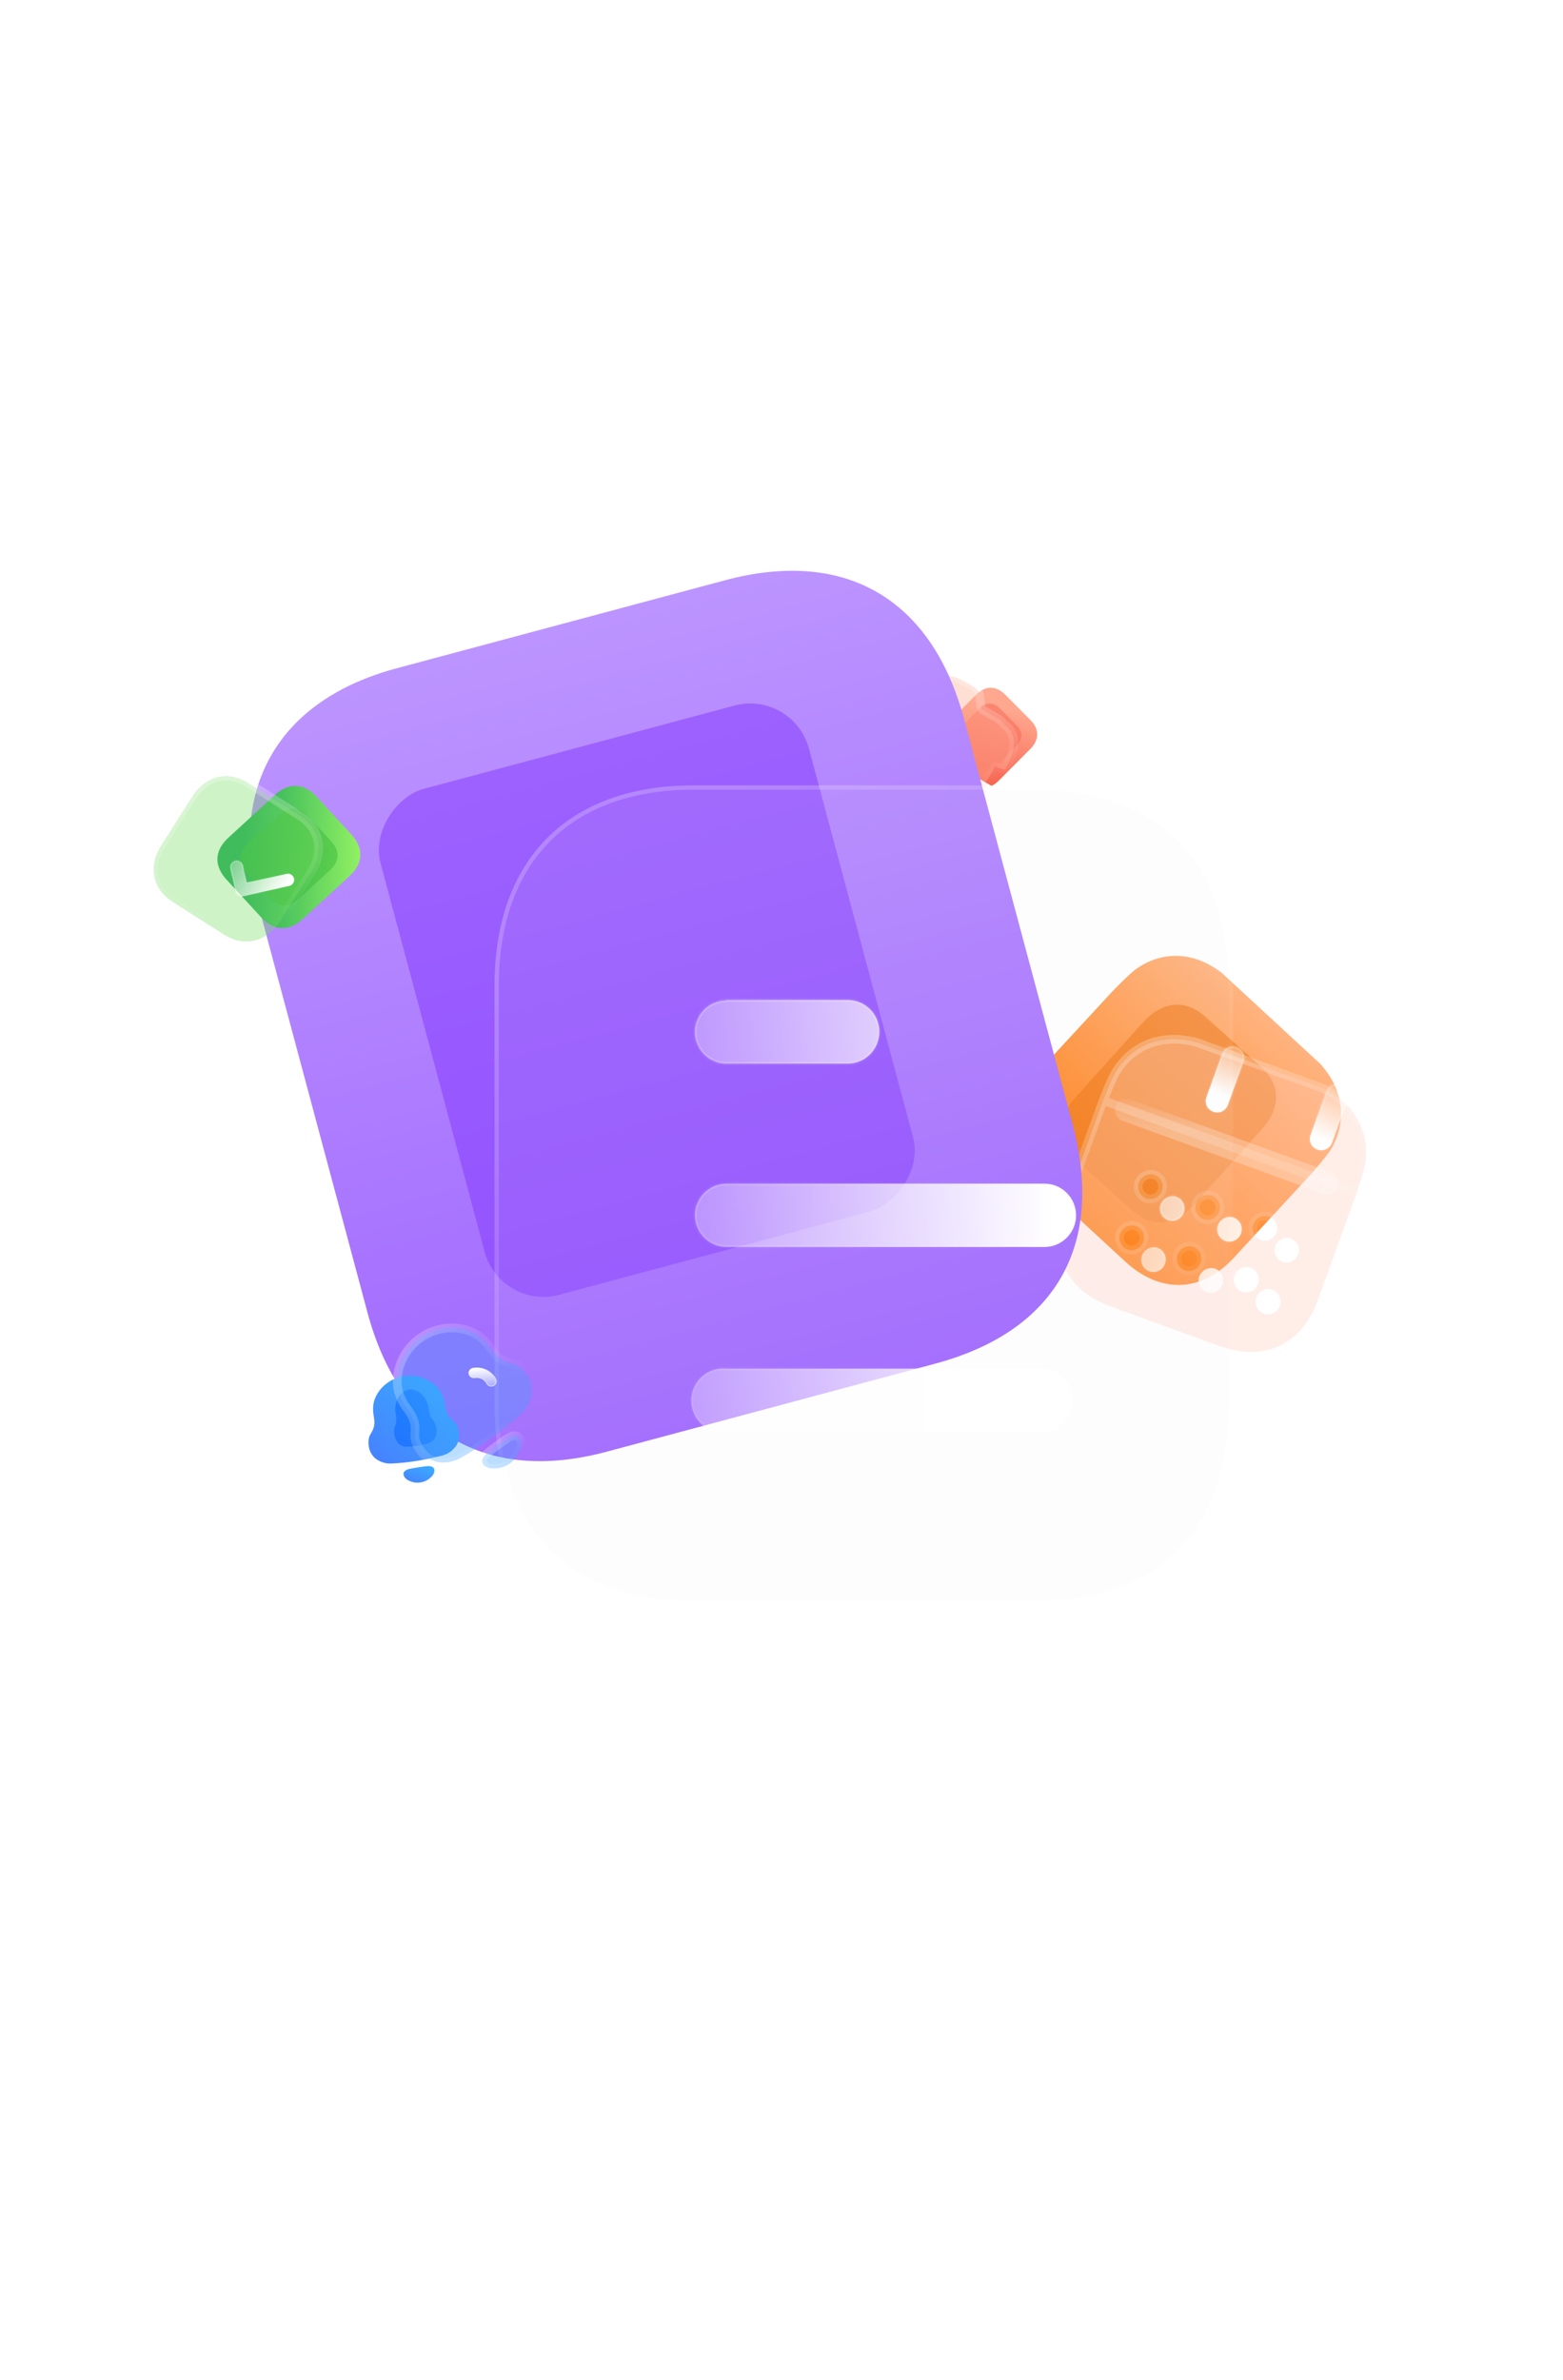 <svg width="360" height="548" viewBox="0 0 360 548" fill="none" xmlns="http://www.w3.org/2000/svg">
<g filter="url(#filter0_dddddd_37_277)">
<path d="M237.314 149.031L231.514 143.204C229.409 141.09 226.943 141.107 224.815 143.244L217.61 150.482C215.447 152.654 215.459 155.104 217.563 157.217L223.364 163.044C225.502 165.192 227.906 165.168 230.068 162.996L237.274 155.759C239.401 153.622 239.452 151.179 237.314 149.031Z" fill="url(#paint0_linear_37_277)"/>
<g opacity="0.5" filter="url(#filter1_f_37_277)">
<path d="M234.191 150.325L230.225 146.341C228.786 144.895 227.099 144.907 225.645 146.368L220.717 151.317C219.239 152.802 219.247 154.477 220.685 155.923L224.652 159.907C226.114 161.376 227.758 161.36 229.236 159.875L234.164 154.925C235.618 153.464 235.653 151.793 234.191 150.325Z" fill="#F86652"/>
</g>
<g filter="url(#filter2_b_37_277)">
<mask id="path-3-outside-1_37_277" maskUnits="userSpaceOnUse" x="203.516" y="135.497" width="36.749" height="35.651" fill="black">
<rect fill="white" x="203.516" y="135.497" width="36.749" height="35.651"/>
<path fill-rule="evenodd" clip-rule="evenodd" d="M231.28 150.067C230.721 149.329 229.99 148.728 229.142 148.323L226.268 146.664C226.08 146.343 225.951 145.986 225.891 145.609L225.686 143.532C225.551 142.619 225.002 141.823 224.199 141.376L221.938 140.071C217.879 137.728 214.994 139.266 212.635 143.353L210.084 147.77C210.084 147.771 210.084 147.771 210.084 147.772L208.398 150.691C208.146 151.128 207.929 151.584 207.75 152.055C207.42 152.879 207.257 153.761 207.272 154.648C207.268 155.069 207.318 155.49 207.419 155.898C207.961 157.64 209.179 159.087 210.798 159.914L218.738 164.498C220.261 165.486 222.12 165.816 223.896 165.412C224.304 165.297 224.695 165.131 225.061 164.918C225.839 164.489 226.527 163.911 227.086 163.218C227.397 162.822 227.68 162.405 227.933 161.97L229.227 159.73C230.658 160.377 231.626 160.646 231.816 160.317L231.597 160.191C233.832 156.362 234.608 152.492 231.28 150.067Z"/>
</mask>
<path fill-rule="evenodd" clip-rule="evenodd" d="M231.28 150.067C230.721 149.329 229.99 148.728 229.142 148.323L226.268 146.664C226.08 146.343 225.951 145.986 225.891 145.609L225.686 143.532C225.551 142.619 225.002 141.823 224.199 141.376L221.938 140.071C217.879 137.728 214.994 139.266 212.635 143.353L210.084 147.77C210.084 147.771 210.084 147.771 210.084 147.772L208.398 150.691C208.146 151.128 207.929 151.584 207.75 152.055C207.42 152.879 207.257 153.761 207.272 154.648C207.268 155.069 207.318 155.49 207.419 155.898C207.961 157.64 209.179 159.087 210.798 159.914L218.738 164.498C220.261 165.486 222.12 165.816 223.896 165.412C224.304 165.297 224.695 165.131 225.061 164.918C225.839 164.489 226.527 163.911 227.086 163.218C227.397 162.822 227.68 162.405 227.933 161.97L229.227 159.73C230.658 160.377 231.626 160.646 231.816 160.317L231.597 160.191C233.832 156.362 234.608 152.492 231.28 150.067Z" fill="#FFAC95" fill-opacity="0.4"/>
<path d="M231.28 150.067L230.483 150.671C230.542 150.749 230.612 150.818 230.691 150.876L231.28 150.067ZM229.142 148.323L228.642 149.189C228.664 149.202 228.687 149.214 228.71 149.225L229.142 148.323ZM226.268 146.664L225.404 147.168C225.492 147.318 225.617 147.443 225.768 147.53L226.268 146.664ZM225.891 145.609L224.895 145.708C224.897 145.728 224.9 145.748 224.903 145.768L225.891 145.609ZM225.686 143.532L226.681 143.434C226.679 143.418 226.677 143.402 226.675 143.386L225.686 143.532ZM224.199 141.376L223.699 142.242C223.703 142.245 223.708 142.248 223.712 142.25L224.199 141.376ZM212.635 143.353L211.769 142.853L212.635 143.353ZM210.084 147.77L210.945 148.279L210.95 148.27L210.084 147.77ZM210.084 147.772L210.95 148.272C210.964 148.247 210.978 148.221 210.99 148.194L210.084 147.772ZM208.398 150.691L209.264 151.192L209.264 151.191L208.398 150.691ZM207.75 152.055L208.678 152.426C208.68 152.421 208.683 152.416 208.685 152.41L207.75 152.055ZM207.272 154.648L208.272 154.656C208.272 154.648 208.272 154.639 208.272 154.631L207.272 154.648ZM207.419 155.898L206.448 156.138C206.452 156.157 206.458 156.177 206.464 156.196L207.419 155.898ZM210.798 159.914L211.298 159.048C211.283 159.039 211.268 159.031 211.253 159.023L210.798 159.914ZM218.738 164.498L219.282 163.659C219.267 163.649 219.253 163.64 219.238 163.632L218.738 164.498ZM223.896 165.412L224.118 166.387C224.135 166.383 224.151 166.379 224.168 166.374L223.896 165.412ZM225.061 164.918L224.578 164.043C224.572 164.047 224.565 164.05 224.559 164.054L225.061 164.918ZM227.086 163.218L227.864 163.846L227.871 163.837L227.086 163.218ZM227.933 161.97L228.798 162.472L228.8 162.47L227.933 161.97ZM229.227 159.73L229.638 158.819C229.17 158.607 228.617 158.785 228.361 159.23L229.227 159.73ZM231.816 160.317L232.682 160.817C232.958 160.339 232.794 159.727 232.316 159.451L231.816 160.317ZM231.597 160.191L230.734 159.687C230.6 159.917 230.563 160.19 230.631 160.447C230.699 160.705 230.867 160.924 231.097 161.057L231.597 160.191ZM232.077 149.464C231.422 148.599 230.567 147.896 229.573 147.421L228.71 149.225C229.413 149.561 230.019 150.059 230.483 150.671L232.077 149.464ZM229.642 147.457L226.768 145.798L225.768 147.53L228.642 149.189L229.642 147.457ZM227.131 146.16C227.006 145.944 226.919 145.705 226.878 145.451L224.903 145.768C224.983 146.268 225.155 146.741 225.404 147.168L227.131 146.16ZM226.886 145.511L226.681 143.434L224.69 143.63L224.895 145.708L226.886 145.511ZM226.675 143.386C226.495 142.167 225.761 141.101 224.685 140.503L223.712 142.25C224.242 142.545 224.607 143.072 224.696 143.678L226.675 143.386ZM224.699 140.51L222.438 139.205L221.438 140.937L223.699 142.242L224.699 140.51ZM222.438 139.205C220.232 137.931 218.171 137.624 216.281 138.371C214.449 139.096 212.993 140.732 211.769 142.853L213.501 143.853C214.636 141.887 215.802 140.711 217.017 140.231C218.174 139.773 219.586 139.868 221.438 140.937L222.438 139.205ZM211.769 142.853L209.218 147.27L210.95 148.27L213.501 143.853L211.769 142.853ZM209.224 147.261C209.206 147.29 209.191 147.32 209.177 147.35L210.99 148.194C210.977 148.223 210.962 148.251 210.945 148.279L209.224 147.261ZM209.217 147.272L207.532 150.191L209.264 151.191L210.95 148.272L209.217 147.272ZM207.532 150.191C207.253 150.674 207.014 151.178 206.815 151.699L208.685 152.41C208.845 151.989 209.038 151.582 209.264 151.192L207.532 150.191ZM206.822 151.683C206.442 152.631 206.255 153.645 206.272 154.664L208.272 154.631C208.259 153.877 208.397 153.128 208.678 152.426L206.822 151.683ZM206.272 154.639C206.268 155.144 206.327 155.648 206.448 156.138L208.389 155.659C208.309 155.331 208.269 154.994 208.272 154.656L206.272 154.639ZM206.464 156.196C207.086 158.194 208.483 159.855 210.344 160.805L211.253 159.023C209.874 158.319 208.836 157.087 208.373 155.601L206.464 156.196ZM210.298 160.78L218.238 165.364L219.238 163.632L211.298 159.048L210.298 160.78ZM218.193 165.337C219.944 166.472 222.079 166.85 224.118 166.387L223.675 164.437C222.161 164.781 220.578 164.5 219.282 163.659L218.193 165.337ZM224.168 166.374C224.656 166.237 225.125 166.038 225.564 165.783L224.559 164.054C224.265 164.225 223.951 164.357 223.625 164.449L224.168 166.374ZM225.545 165.794C226.437 165.301 227.224 164.639 227.864 163.846L226.307 162.591C225.83 163.183 225.242 163.676 224.578 164.043L225.545 165.794ZM227.871 163.837C228.212 163.404 228.521 162.948 228.798 162.472L227.069 161.468C226.839 161.862 226.582 162.241 226.3 162.599L227.871 163.837ZM228.8 162.47L230.093 160.23L228.361 159.23L227.067 161.47L228.8 162.47ZM228.815 160.642C229.546 160.972 230.215 161.232 230.753 161.362C231.015 161.425 231.317 161.475 231.61 161.452C231.89 161.43 232.393 161.317 232.682 160.817L230.95 159.817C231.04 159.661 231.167 159.564 231.275 159.512C231.372 159.465 231.443 159.459 231.454 159.458C231.468 159.457 231.403 159.461 231.22 159.417C230.869 159.333 230.338 159.136 229.638 158.819L228.815 160.642ZM232.316 159.451L232.097 159.325L231.097 161.057L231.316 161.183L232.316 159.451ZM232.461 160.695C233.614 158.72 234.459 156.625 234.524 154.635C234.592 152.576 233.816 150.678 231.869 149.259L230.691 150.876C232.071 151.881 232.572 153.132 232.525 154.57C232.476 156.078 231.816 157.833 230.734 159.687L232.461 160.695Z" fill="url(#paint1_linear_37_277)" mask="url(#path-3-outside-1_37_277)"/>
</g>
<g filter="url(#filter3_bd_37_277)">
<path d="M222.214 160.728L212.381 155.051C211.935 154.793 211.783 154.22 212.043 153.771C212.302 153.322 212.874 153.166 213.32 153.424L223.231 159.146C223.47 159.288 223.628 159.535 223.657 159.812C223.697 160.029 223.651 160.253 223.528 160.437C223.396 160.651 223.184 160.803 222.941 160.859C222.697 160.916 222.441 160.872 222.231 160.738L222.214 160.728Z" fill="url(#paint2_linear_37_277)"/>
<path d="M223.459 159.833L223.459 159.841L223.461 159.848C223.491 160.014 223.456 160.185 223.362 160.326L223.362 160.326L223.358 160.332C223.254 160.5 223.087 160.62 222.896 160.664C222.704 160.709 222.503 160.674 222.339 160.569L222.339 160.569L222.331 160.565L222.314 160.555L212.481 154.878C212.132 154.676 212.011 154.226 212.216 153.871C212.421 153.516 212.871 153.396 213.22 153.597L223.13 159.319C223.314 159.428 223.436 159.618 223.459 159.833Z" stroke="url(#paint3_linear_37_277)" stroke-width="0.4"/>
</g>
</g>
<path fill-rule="evenodd" clip-rule="evenodd" d="M261.805 223.046C260.691 223.78 257.837 226.62 256.43 228.079L302.082 270.227C303.426 268.705 306.051 265.611 306.673 264.47C310.365 258.056 309.39 250.815 304.07 244.959L281.461 224.085C275.173 219.178 267.949 218.806 261.805 223.046ZM238.588 247.388L256.421 228.072L302.09 270.236L284.114 289.706C276.761 297.671 267.227 297.939 259.206 290.534L239.58 272.414C231.634 265.078 231.185 255.405 238.588 247.388Z" fill="url(#paint4_linear_37_277)"/>
<g opacity="0.5" filter="url(#filter4_f_37_277)">
<path d="M290.379 245.599L277.631 234.145C273.007 229.991 267.672 230.514 263.143 235.555L247.804 252.627C243.201 257.75 243.31 263.045 247.934 267.199L260.682 278.653C265.38 282.874 270.58 282.349 275.183 277.226L290.522 260.153C295.051 255.113 295.078 249.82 290.379 245.599Z" fill="#EB6F0A"/>
</g>
<g filter="url(#filter5_b_37_277)">
<mask id="path-9-outside-2_37_277" maskUnits="userSpaceOnUse" x="237.755" y="233.41" width="83.624" height="84.222" fill="black">
<rect fill="white" x="237.755" y="233.41" width="83.624" height="84.222"/>
<path fill-rule="evenodd" clip-rule="evenodd" d="M257.106 246.693C256.362 247.801 254.829 251.524 254.095 253.414L312.497 274.622C313.148 272.698 314.372 268.829 314.504 267.536C315.428 260.194 311.727 253.894 304.557 250.552L275.633 240.048C267.937 237.955 261.13 240.407 257.106 246.693ZM254.084 253.411L245.111 278.121C241.386 288.378 245.542 297.124 255.707 300.815L280.814 309.933C291.076 313.659 299.764 309.723 303.463 299.535L312.508 274.627L254.084 253.411ZM262.292 272.387C261.815 273.9 262.608 275.514 264.107 275.982C265.573 276.444 267.175 275.63 267.654 274.11C268.151 272.641 267.379 271.071 265.936 270.547C264.436 270.08 262.834 270.894 262.292 272.387ZM275.471 277.173C274.994 278.686 275.787 280.3 277.287 280.768C278.752 281.23 280.354 280.416 280.834 278.896C281.331 277.427 280.558 275.857 279.115 275.333C277.615 274.866 276.013 275.68 275.471 277.173ZM284.373 293.738C283.83 295.231 284.569 296.895 286.032 297.463C287.539 298.01 289.206 297.219 289.76 295.694C290.313 294.172 289.542 292.496 288.035 291.948L288.003 291.937C286.516 291.434 284.883 292.233 284.373 293.738ZM273.008 292.55C271.508 292.082 270.715 290.468 271.193 288.952C271.736 287.459 273.337 286.648 274.837 287.115C276.28 287.639 277.052 289.209 276.554 290.682C276.076 292.198 274.474 293.012 273.008 292.55ZM259.797 287.753C258.297 287.285 257.504 285.671 257.982 284.154C258.524 282.661 260.125 281.85 261.625 282.318C263.068 282.842 263.841 284.412 263.343 285.884C262.864 287.401 261.262 288.215 259.797 287.753ZM292.313 280.166C290.826 279.663 289.236 280.445 288.694 281.938L288.682 281.97C288.173 283.472 288.979 285.05 290.466 285.553C291.919 286.048 293.522 285.234 294.032 283.729C294.487 282.275 293.756 280.69 292.313 280.166Z"/>
</mask>
<path fill-rule="evenodd" clip-rule="evenodd" d="M257.106 246.693C256.362 247.801 254.829 251.524 254.095 253.414L312.497 274.622C313.148 272.698 314.372 268.829 314.504 267.536C315.428 260.194 311.727 253.894 304.557 250.552L275.633 240.048C267.937 237.955 261.13 240.407 257.106 246.693ZM254.084 253.411L245.111 278.121C241.386 288.378 245.542 297.124 255.707 300.815L280.814 309.933C291.076 313.659 299.764 309.723 303.463 299.535L312.508 274.627L254.084 253.411ZM262.292 272.387C261.815 273.9 262.608 275.514 264.107 275.982C265.573 276.444 267.175 275.63 267.654 274.11C268.151 272.641 267.379 271.071 265.936 270.547C264.436 270.08 262.834 270.894 262.292 272.387ZM275.471 277.173C274.994 278.686 275.787 280.3 277.287 280.768C278.752 281.23 280.354 280.416 280.834 278.896C281.331 277.427 280.558 275.857 279.115 275.333C277.615 274.866 276.013 275.68 275.471 277.173ZM284.373 293.738C283.83 295.231 284.569 296.895 286.032 297.463C287.539 298.01 289.206 297.219 289.76 295.694C290.313 294.172 289.542 292.496 288.035 291.948L288.003 291.937C286.516 291.434 284.883 292.233 284.373 293.738ZM273.008 292.55C271.508 292.082 270.715 290.468 271.193 288.952C271.736 287.459 273.337 286.648 274.837 287.115C276.28 287.639 277.052 289.209 276.554 290.682C276.076 292.198 274.474 293.012 273.008 292.55ZM259.797 287.753C258.297 287.285 257.504 285.671 257.982 284.154C258.524 282.661 260.125 281.85 261.625 282.318C263.068 282.842 263.841 284.412 263.343 285.884C262.864 287.401 261.262 288.215 259.797 287.753ZM292.313 280.166C290.826 279.663 289.236 280.445 288.694 281.938L288.682 281.97C288.173 283.472 288.979 285.05 290.466 285.553C291.919 286.048 293.522 285.234 294.032 283.729C294.487 282.275 293.756 280.69 292.313 280.166Z" fill="#FFCBB9" fill-opacity="0.35"/>
<path d="M254.095 253.414L253.163 253.052C253.065 253.303 253.073 253.583 253.185 253.828C253.296 254.072 253.501 254.262 253.754 254.354L254.095 253.414ZM257.106 246.693L257.936 247.25C257.94 247.244 257.944 247.238 257.948 247.232L257.106 246.693ZM312.497 274.622L312.156 275.562C312.409 275.654 312.688 275.64 312.93 275.523C313.173 275.407 313.358 275.197 313.444 274.943L312.497 274.622ZM314.504 267.536L313.512 267.411C313.511 267.419 313.51 267.427 313.509 267.435L314.504 267.536ZM304.557 250.552L304.979 249.645C304.953 249.633 304.926 249.622 304.898 249.612L304.557 250.552ZM275.633 240.048L275.974 239.109C275.949 239.099 275.922 239.091 275.896 239.084L275.633 240.048ZM254.084 253.411L254.425 252.471C254.176 252.38 253.901 252.393 253.661 252.505C253.42 252.617 253.235 252.82 253.144 253.069L254.084 253.411ZM255.707 300.815L256.048 299.875L255.707 300.815ZM280.814 309.933L280.473 310.873L280.814 309.933ZM303.463 299.535L304.403 299.876L303.463 299.535ZM312.508 274.627L313.448 274.968C313.637 274.449 313.369 273.875 312.85 273.687L312.508 274.627ZM264.107 275.982L264.408 275.028L264.405 275.027L264.107 275.982ZM262.292 272.387L261.352 272.046C261.347 272.059 261.342 272.073 261.338 272.086L262.292 272.387ZM267.654 274.11L266.707 273.79C266.705 273.796 266.703 273.803 266.701 273.81L267.654 274.11ZM265.936 270.547L266.277 269.607C266.263 269.602 266.248 269.597 266.233 269.593L265.936 270.547ZM277.287 280.768L277.588 279.814L277.584 279.813L277.287 280.768ZM275.471 277.173L274.531 276.832C274.526 276.845 274.521 276.859 274.517 276.872L275.471 277.173ZM280.834 278.896L279.886 278.576C279.884 278.582 279.882 278.589 279.88 278.595L280.834 278.896ZM279.115 275.333L279.456 274.393C279.442 274.388 279.427 274.383 279.413 274.378L279.115 275.333ZM286.032 297.463L285.67 298.395C285.677 298.398 285.684 298.401 285.691 298.403L286.032 297.463ZM284.373 293.738L285.313 294.079C285.315 294.072 285.317 294.066 285.32 294.059L284.373 293.738ZM288.003 291.937L288.344 290.997C288.337 290.994 288.33 290.992 288.323 290.99L288.003 291.937ZM271.193 288.952L270.254 288.611C270.249 288.624 270.244 288.638 270.24 288.651L271.193 288.952ZM273.008 292.55L273.309 291.596L273.306 291.595L273.008 292.55ZM274.837 287.115L275.178 286.175C275.163 286.17 275.149 286.165 275.134 286.161L274.837 287.115ZM276.554 290.682L275.607 290.361C275.604 290.368 275.602 290.374 275.6 290.381L276.554 290.682ZM257.982 284.154L257.042 283.813C257.037 283.827 257.033 283.84 257.028 283.854L257.982 284.154ZM259.797 287.753L260.098 286.799L260.094 286.798L259.797 287.753ZM261.625 282.318L261.966 281.378C261.952 281.373 261.937 281.368 261.923 281.363L261.625 282.318ZM263.343 285.884L262.395 285.564C262.393 285.57 262.391 285.577 262.389 285.584L263.343 285.884ZM288.694 281.938L289.634 282.279L288.694 281.938ZM292.313 280.166L292.654 279.226C292.648 279.224 292.641 279.221 292.634 279.219L292.313 280.166ZM288.682 281.97L287.742 281.629C287.739 281.636 287.737 281.642 287.735 281.649L288.682 281.97ZM290.466 285.553L290.788 284.607L290.786 284.606L290.466 285.553ZM294.032 283.729L294.979 284.05C294.981 284.043 294.984 284.036 294.986 284.028L294.032 283.729ZM255.027 253.776C255.39 252.841 255.952 251.45 256.514 250.159C257.09 248.834 257.624 247.715 257.936 247.25L256.275 246.136C255.843 246.779 255.239 248.075 254.68 249.361C254.105 250.682 253.533 252.098 253.163 253.052L255.027 253.776ZM312.838 273.682L254.436 252.474L253.754 254.354L312.156 275.562L312.838 273.682ZM313.509 267.435C313.454 267.971 313.147 269.167 312.736 270.56C312.337 271.914 311.872 273.349 311.55 274.301L313.444 274.943C313.773 273.971 314.246 272.51 314.654 271.125C315.051 269.779 315.421 268.395 315.499 267.638L313.509 267.435ZM304.134 251.458C310.95 254.635 314.376 260.541 313.512 267.411L315.496 267.661C316.48 259.847 312.505 253.153 304.979 249.645L304.134 251.458ZM275.292 240.988L304.215 251.492L304.898 249.612L275.974 239.109L275.292 240.988ZM257.948 247.232C261.717 241.346 268.058 239.025 275.371 241.013L275.896 239.084C267.815 236.886 260.544 239.468 256.263 246.154L257.948 247.232ZM246.051 278.462L255.024 253.752L253.144 253.069L244.171 277.78L246.051 278.462ZM256.048 299.875C251.165 298.102 247.817 295.152 246.106 291.506C244.395 287.859 244.262 283.39 246.051 278.462L244.171 277.78C242.236 283.109 242.318 288.141 244.295 292.355C246.272 296.568 250.083 299.837 255.365 301.755L256.048 299.875ZM281.156 308.993L256.048 299.875L255.365 301.755L280.473 310.873L281.156 308.993ZM302.523 299.194C300.746 304.087 297.811 307.383 294.183 309.042C290.553 310.703 286.094 310.786 281.156 308.993L280.473 310.873C285.796 312.806 290.812 312.784 295.015 310.861C299.222 308.937 302.481 305.171 304.403 299.876L302.523 299.194ZM311.568 274.285L302.523 299.194L304.403 299.876L313.448 274.968L311.568 274.285ZM253.743 254.351L312.167 275.567L312.85 273.687L254.425 252.471L253.743 254.351ZM264.405 275.027C263.465 274.734 262.925 273.704 263.245 272.688L261.338 272.086C260.704 274.096 261.751 276.295 263.81 276.937L264.405 275.027ZM266.701 273.81C266.387 274.804 265.345 275.324 264.408 275.028L263.807 276.936C265.8 277.565 267.963 276.456 268.608 274.411L266.701 273.81ZM265.594 271.487C266.533 271.828 267.028 272.842 266.707 273.79L268.602 274.431C269.275 272.44 268.225 270.314 266.277 269.607L265.594 271.487ZM263.231 272.728C263.596 271.723 264.663 271.198 265.638 271.502L266.233 269.593C264.209 268.962 262.071 270.065 261.352 272.046L263.231 272.728ZM277.584 279.813C276.644 279.52 276.104 278.49 276.425 277.473L274.517 276.872C273.884 278.882 274.93 281.081 276.989 281.722L277.584 279.813ZM279.88 278.595C279.566 279.59 278.525 280.11 277.588 279.814L276.986 281.721C278.98 282.35 281.142 281.242 281.787 279.197L279.88 278.595ZM278.774 276.273C279.712 276.614 280.207 277.628 279.886 278.576L281.781 279.217C282.455 277.226 281.404 275.1 279.456 274.393L278.774 276.273ZM276.411 277.514C276.776 276.509 277.842 275.984 278.817 276.288L279.413 274.378C277.388 273.747 275.25 274.85 274.531 276.832L276.411 277.514ZM286.394 296.531C285.451 296.165 284.951 295.074 285.313 294.079L283.433 293.396C282.71 295.387 283.687 297.625 285.67 298.395L286.394 296.531ZM288.82 295.353C288.45 296.37 287.351 296.878 286.374 296.523L285.691 298.403C287.728 299.143 289.961 298.069 290.7 296.035L288.82 295.353ZM287.693 292.888C288.671 293.244 289.188 294.339 288.82 295.353L290.7 296.035C291.437 294.004 290.412 291.748 288.376 291.009L287.693 292.888ZM287.661 292.877L287.693 292.888L288.376 291.009L288.344 290.997L287.661 292.877ZM285.32 294.059C285.653 293.077 286.718 292.558 287.682 292.884L288.323 290.99C286.313 290.309 284.113 291.389 283.426 293.417L285.32 294.059ZM270.24 288.651C269.605 290.663 270.651 292.863 272.711 293.505L273.306 291.595C272.366 291.302 271.825 290.273 272.147 289.253L270.24 288.651ZM275.134 286.161C273.111 285.53 270.973 286.628 270.254 288.611L272.133 289.293C272.498 288.29 273.562 287.766 274.539 288.07L275.134 286.161ZM277.501 291.002C278.176 289.009 277.126 286.883 275.178 286.175L274.495 288.055C275.433 288.396 275.929 289.41 275.607 290.361L277.501 291.002ZM272.707 293.504C274.7 294.132 276.864 293.025 277.508 290.982L275.6 290.381C275.288 291.371 274.247 291.892 273.309 291.596L272.707 293.504ZM257.028 283.854C256.394 285.866 257.439 288.065 259.499 288.707L260.094 286.798C259.155 286.505 258.614 285.476 258.936 284.455L257.028 283.854ZM261.923 281.363C259.9 280.733 257.762 281.831 257.042 283.813L258.922 284.496C259.286 283.492 260.351 282.968 261.328 283.273L261.923 281.363ZM264.29 286.205C264.964 284.212 263.915 282.085 261.966 281.378L261.284 283.258C262.222 283.598 262.717 284.612 262.395 285.564L264.29 286.205ZM259.496 288.706C261.489 289.335 263.652 288.227 264.296 286.185L262.389 285.584C262.077 286.574 261.035 287.095 260.098 286.799L259.496 288.706ZM289.634 282.279C289.995 281.284 291.034 280.789 291.993 281.113L292.634 279.219C290.618 278.537 288.477 279.606 287.754 281.596L289.634 282.279ZM289.622 282.312L289.634 282.279L287.754 281.596L287.742 281.629L289.622 282.312ZM290.786 284.606C289.812 284.276 289.301 283.258 289.629 282.291L287.735 281.649C287.045 283.685 288.146 285.824 290.145 286.501L290.786 284.606ZM293.085 283.408C292.743 284.415 291.693 284.915 290.788 284.607L290.143 286.5C292.145 287.181 294.3 286.053 294.979 284.05L293.085 283.408ZM291.972 281.106C292.886 281.438 293.382 282.459 293.077 283.43L294.986 284.028C295.593 282.09 294.626 279.942 292.654 279.226L291.972 281.106Z" fill="url(#paint5_linear_37_277)" mask="url(#path-9-outside-2_37_277)"/>
</g>
<g filter="url(#filter6_bd_37_277)">
<mask id="path-11-inside-3_37_277" fill="white">
<path fill-rule="evenodd" clip-rule="evenodd" d="M277.823 249.404C277.303 250.835 275.857 251.519 274.446 251.007C273.035 250.494 272.365 249.042 272.885 247.611L276.479 237.714C276.998 236.283 278.446 235.596 279.856 236.108C281.267 236.621 281.937 238.076 281.417 239.507L277.823 249.404ZM301.809 258.114C301.29 259.546 299.812 260.217 298.433 259.717C297.022 259.204 296.351 257.752 296.871 256.321L300.465 246.424C300.985 244.993 302.432 244.306 303.843 244.819C305.222 245.319 305.923 246.786 305.403 248.218L301.809 258.114Z"/>
</mask>
<path fill-rule="evenodd" clip-rule="evenodd" d="M277.823 249.404C277.303 250.835 275.857 251.519 274.446 251.007C273.035 250.494 272.365 249.042 272.885 247.611L276.479 237.714C276.998 236.283 278.446 235.596 279.856 236.108C281.267 236.621 281.937 238.076 281.417 239.507L277.823 249.404ZM301.809 258.114C301.29 259.546 299.812 260.217 298.433 259.717C297.022 259.204 296.351 257.752 296.871 256.321L300.465 246.424C300.985 244.993 302.432 244.306 303.843 244.819C305.222 245.319 305.923 246.786 305.403 248.218L301.809 258.114Z" fill="url(#paint6_linear_37_277)"/>
<path d="M296.871 256.321L296.495 256.184L296.871 256.321ZM300.465 246.424L300.841 246.561L300.465 246.424ZM274.31 251.382C275.932 251.972 277.605 251.175 278.199 249.54L277.447 249.267C277.001 250.495 275.782 251.066 274.583 250.631L274.31 251.382ZM272.509 247.474C271.915 249.109 272.687 250.793 274.31 251.382L274.583 250.631C273.384 250.195 272.815 248.975 273.261 247.747L272.509 247.474ZM276.103 237.578L272.509 247.474L273.261 247.747L276.855 237.851L276.103 237.578ZM279.993 235.732C278.37 235.143 276.696 235.943 276.103 237.578L276.855 237.851C277.301 236.622 278.521 236.049 279.72 236.484L279.993 235.732ZM281.793 239.644C282.386 238.01 281.616 236.322 279.993 235.732L279.72 236.484C280.919 236.92 281.487 238.142 281.041 239.371L281.793 239.644ZM278.199 249.54L281.793 239.644L281.041 239.371L277.447 249.267L278.199 249.54ZM298.296 260.093C299.884 260.669 301.591 259.889 302.185 258.251L301.433 257.978C300.989 259.202 299.74 259.766 298.569 259.341L298.296 260.093ZM296.495 256.184C295.902 257.819 296.674 259.504 298.296 260.093L298.569 259.341C297.37 258.905 296.801 257.685 297.247 256.457L296.495 256.184ZM300.089 246.288L296.495 256.184L297.247 256.457L300.841 246.561L300.089 246.288ZM303.979 244.443C302.356 243.853 300.683 244.654 300.089 246.288L300.841 246.561C301.287 245.333 302.508 244.759 303.706 245.195L303.979 244.443ZM305.779 248.354C306.374 246.717 305.567 245.019 303.979 244.443L303.706 245.195C304.876 245.619 305.472 246.856 305.027 248.081L305.779 248.354ZM302.185 258.251L305.779 248.354L305.027 248.081L301.433 257.978L302.185 258.251Z" fill="url(#paint7_linear_37_277)" mask="url(#path-11-inside-3_37_277)"/>
</g>
<g filter="url(#filter7_bd_37_277)">
<mask id="path-13-inside-4_37_277" fill="white">
<path fill-rule="evenodd" clip-rule="evenodd" d="M275.489 277.213C275.012 278.726 275.805 280.34 277.305 280.808C278.77 281.27 280.372 280.456 280.852 278.936C281.349 277.467 280.576 275.897 279.133 275.373C277.633 274.906 276.031 275.72 275.489 277.213ZM284.391 293.777C283.849 295.271 284.587 296.935 286.05 297.503C287.558 298.05 289.224 297.259 289.778 295.734C290.331 294.211 289.56 292.536 288.053 291.988L288.021 291.977C286.534 291.473 284.901 292.273 284.391 293.777ZM273.026 292.59C271.526 292.123 270.733 290.508 271.212 288.992C271.754 287.499 273.355 286.688 274.855 287.155C276.298 287.679 277.07 289.25 276.572 290.722C276.094 292.238 274.492 293.052 273.026 292.59ZM262.31 272.427C261.833 273.94 262.626 275.555 264.126 276.022C265.592 276.484 267.194 275.67 267.673 274.151C268.17 272.682 267.398 271.111 265.955 270.587C264.455 270.12 262.852 270.934 262.31 272.427ZM259.815 287.793C258.315 287.325 257.522 285.711 258 284.195C258.542 282.701 260.143 281.89 261.643 282.358C263.086 282.882 263.859 284.452 263.361 285.924C262.883 287.441 261.28 288.255 259.815 287.793ZM292.331 280.206C290.844 279.703 289.254 280.485 288.712 281.978L288.7 282.01C288.191 283.512 288.997 285.09 290.484 285.593C291.937 286.088 293.54 285.274 294.05 283.769C294.505 282.315 293.774 280.73 292.331 280.206Z"/>
</mask>
<path fill-rule="evenodd" clip-rule="evenodd" d="M275.489 277.213C275.012 278.726 275.805 280.34 277.305 280.808C278.77 281.27 280.372 280.456 280.852 278.936C281.349 277.467 280.576 275.897 279.133 275.373C277.633 274.906 276.031 275.72 275.489 277.213ZM284.391 293.777C283.849 295.271 284.587 296.935 286.05 297.503C287.558 298.05 289.224 297.259 289.778 295.734C290.331 294.211 289.56 292.536 288.053 291.988L288.021 291.977C286.534 291.473 284.901 292.273 284.391 293.777ZM273.026 292.59C271.526 292.123 270.733 290.508 271.212 288.992C271.754 287.499 273.355 286.688 274.855 287.155C276.298 287.679 277.07 289.25 276.572 290.722C276.094 292.238 274.492 293.052 273.026 292.59ZM262.31 272.427C261.833 273.94 262.626 275.555 264.126 276.022C265.592 276.484 267.194 275.67 267.673 274.151C268.17 272.682 267.398 271.111 265.955 270.587C264.455 270.12 262.852 270.934 262.31 272.427ZM259.815 287.793C258.315 287.325 257.522 285.711 258 284.195C258.542 282.701 260.143 281.89 261.643 282.358C263.086 282.882 263.859 284.452 263.361 285.924C262.883 287.441 261.28 288.255 259.815 287.793ZM292.331 280.206C290.844 279.703 289.254 280.485 288.712 281.978L288.7 282.01C288.191 283.512 288.997 285.09 290.484 285.593C291.937 286.088 293.54 285.274 294.05 283.769C294.505 282.315 293.774 280.73 292.331 280.206Z" fill="url(#paint8_linear_37_277)"/>
<path d="M277.305 280.808L277.425 280.426L277.424 280.426L277.305 280.808ZM275.489 277.213L275.113 277.076L275.11 277.084L275.107 277.093L275.489 277.213ZM280.852 278.936L280.473 278.808L280.47 278.816L280.852 278.936ZM279.133 275.373L279.27 274.997L279.261 274.994L279.252 274.991L279.133 275.373ZM286.05 297.503L285.906 297.876L285.914 297.879L286.05 297.503ZM284.391 293.777L284.767 293.914L284.77 293.906L284.391 293.777ZM288.021 291.977L288.157 291.601L288.149 291.598L288.021 291.977ZM271.212 288.992L270.836 288.855L270.833 288.864L270.83 288.872L271.212 288.992ZM273.026 292.59L273.147 292.209L273.145 292.208L273.026 292.59ZM274.855 287.155L274.991 286.779L274.982 286.776L274.974 286.774L274.855 287.155ZM276.572 290.722L276.193 290.593L276.19 290.601L276.572 290.722ZM264.126 276.022L264.247 275.641L264.245 275.64L264.126 276.022ZM262.31 272.427L261.934 272.291L261.931 272.299L261.929 272.307L262.31 272.427ZM267.673 274.151L267.294 274.022L267.292 274.03L267.673 274.151ZM265.955 270.587L266.091 270.212L266.082 270.208L266.074 270.206L265.955 270.587ZM258 284.195L257.624 284.058L257.621 284.066L257.619 284.074L258 284.195ZM259.815 287.793L259.935 287.411L259.934 287.411L259.815 287.793ZM261.643 282.358L261.78 281.982L261.771 281.979L261.762 281.976L261.643 282.358ZM263.361 285.924L262.982 285.796L262.979 285.804L263.361 285.924ZM292.331 280.206L292.468 279.83L292.459 279.827L292.331 280.206ZM288.7 282.01L288.324 281.874L288.321 281.882L288.7 282.01ZM290.484 285.593L290.613 285.215L290.612 285.215L290.484 285.593ZM294.05 283.769L294.429 283.898L294.431 283.889L294.05 283.769ZM277.424 280.426C276.148 280.028 275.456 278.648 275.87 277.333L275.107 277.093C274.568 278.804 275.462 280.652 277.186 281.19L277.424 280.426ZM280.47 278.816C280.057 280.125 278.679 280.822 277.425 280.426L277.184 281.189C278.861 281.718 280.688 280.786 281.233 279.056L280.47 278.816ZM278.997 275.749C280.238 276.2 280.899 277.548 280.473 278.808L281.231 279.064C281.798 277.387 280.914 275.594 279.27 274.997L278.997 275.749ZM275.865 277.349C276.336 276.052 277.724 275.353 279.014 275.755L279.252 274.991C277.543 274.458 275.726 275.388 275.113 277.076L275.865 277.349ZM286.195 297.13C284.94 296.643 284.297 295.208 284.767 293.914L284.015 293.641C283.4 295.333 284.234 297.227 285.906 297.876L286.195 297.13ZM289.402 295.597C288.922 296.919 287.482 297.597 286.187 297.127L285.914 297.879C287.633 298.503 289.526 297.599 290.154 295.87L289.402 295.597ZM287.916 292.364C289.212 292.835 289.881 294.279 289.402 295.597L290.154 295.87C290.781 294.144 289.908 292.236 288.189 291.612L287.916 292.364ZM287.884 292.353L287.916 292.364L288.189 291.612L288.157 291.601L287.884 292.353ZM284.77 293.906C285.209 292.61 286.615 291.923 287.893 292.356L288.149 291.598C286.453 291.024 284.593 291.935 284.012 293.649L284.77 293.906ZM270.83 288.872C270.289 290.586 271.183 292.435 272.907 292.972L273.145 292.208C271.87 291.81 271.177 290.43 271.593 289.112L270.83 288.872ZM274.974 286.774C273.265 286.241 271.449 287.167 270.836 288.855L271.588 289.128C272.059 287.831 273.445 287.135 274.736 287.537L274.974 286.774ZM276.951 290.85C277.52 289.169 276.636 287.377 274.991 286.779L274.718 287.531C275.959 287.982 276.621 289.33 276.193 290.594L276.951 290.85ZM272.906 292.971C274.582 293.5 276.409 292.569 276.953 290.842L276.19 290.601C275.779 291.907 274.401 292.604 273.147 292.209L272.906 292.971ZM264.245 275.64C262.969 275.242 262.278 273.862 262.692 272.548L261.929 272.307C261.389 274.019 262.284 275.867 264.007 276.404L264.245 275.64ZM267.292 274.03C266.879 275.34 265.501 276.036 264.247 275.641L264.006 276.404C265.683 276.933 267.509 276.001 268.055 274.271L267.292 274.03ZM265.818 270.963C267.059 271.414 267.721 272.762 267.294 274.022L268.052 274.279C268.62 272.601 267.736 270.809 266.091 270.212L265.818 270.963ZM262.686 272.564C263.158 271.266 264.545 270.567 265.836 270.969L266.074 270.206C264.364 269.673 262.547 270.602 261.934 272.291L262.686 272.564ZM257.619 284.074C257.078 285.789 257.972 287.637 259.696 288.174L259.934 287.411C258.658 287.013 257.966 285.633 258.382 284.315L257.619 284.074ZM261.762 281.976C260.053 281.443 258.237 282.369 257.624 284.058L258.376 284.331C258.847 283.034 260.234 282.338 261.524 282.74L261.762 281.976ZM263.739 286.053C264.308 284.372 263.425 282.579 261.78 281.982L261.507 282.734C262.748 283.185 263.409 284.532 262.982 285.796L263.739 286.053ZM259.695 288.174C261.371 288.703 263.198 287.771 263.742 286.045L262.979 285.804C262.567 287.11 261.19 287.807 259.935 287.411L259.695 288.174ZM289.088 282.114C289.558 280.82 290.928 280.153 292.203 280.585L292.459 279.827C290.761 279.253 288.95 280.149 288.336 281.841L289.088 282.114ZM289.076 282.147L289.088 282.114L288.336 281.841L288.324 281.874L289.076 282.147ZM290.612 285.215C289.33 284.781 288.642 283.426 289.079 282.139L288.321 281.882C287.74 283.597 288.664 285.4 290.356 285.972L290.612 285.215ZM293.671 283.641C293.228 284.946 291.847 285.635 290.613 285.215L290.355 285.972C292.028 286.542 293.851 285.602 294.429 283.898L293.671 283.641ZM292.195 280.582C293.426 281.029 294.063 282.388 293.668 283.65L294.431 283.889C294.948 282.241 294.122 280.431 292.468 279.83L292.195 280.582Z" fill="url(#paint9_linear_37_277)" mask="url(#path-13-inside-4_37_277)"/>
</g>
<g opacity="0.5" filter="url(#filter8_b_37_277)">
<path d="M256.976 254.737C256.475 256.116 257.147 257.594 258.579 258.114L304.848 274.915C306.279 275.435 307.746 274.734 308.247 273.355C308.759 271.944 308.072 270.497 306.641 269.977L260.372 253.176C258.941 252.656 257.489 253.326 256.976 254.737Z" fill="url(#paint10_linear_37_277)" fill-opacity="0.5"/>
</g>
<path d="M166.993 133.624L91.39 153.882C63.967 161.23 52.303 181.565 59.675 209.079L84.644 302.263C92.136 330.228 112.309 341.646 139.732 334.298L215.336 314.04C243.201 306.574 254.511 286.72 247.018 258.755L222.049 165.571C214.677 138.057 194.859 126.157 166.993 133.624Z" fill="url(#paint11_linear_37_277)"/>
<g filter="url(#filter9_f_37_277)">
<rect x="115.258" y="301.79" width="120.608" height="102.133" rx="14" transform="rotate(-105 115.258 301.79)" fill="#8237FF" fill-opacity="0.5"/>
</g>
<g filter="url(#filter10_b_37_277)">
<path d="M238.089 181.844H159.818C131.428 181.844 114.898 198.468 114.898 226.952V323.424C114.898 352.375 131.428 368.625 159.818 368.625H238.089C266.937 368.625 283 352.375 283 323.424V226.952C283 198.468 266.937 181.844 238.089 181.844Z" fill="#E5E5E5" fill-opacity="0.08"/>
<path d="M238.089 181.344H159.818C145.526 181.344 134.155 185.531 126.357 193.364C118.56 201.197 114.398 212.614 114.398 226.952V323.424C114.398 337.993 118.559 349.435 126.358 357.234C134.157 365.034 145.529 369.125 159.818 369.125H238.089C252.605 369.125 263.976 365.035 271.717 357.233C279.458 349.432 283.5 337.99 283.5 323.424V226.952C283.5 212.618 279.457 201.2 271.718 193.365C263.979 185.53 252.608 181.344 238.089 181.344Z" stroke="url(#paint12_linear_37_277)" stroke-linecap="round" stroke-linejoin="round"/>
</g>
<g filter="url(#filter11_bd_37_277)">
<mask id="path-20-inside-5_37_277" fill="white">
<path fill-rule="evenodd" clip-rule="evenodd" d="M162.339 225.274V225.368C158.314 225.368 155.055 228.637 155.055 232.652C155.055 236.668 158.314 239.937 162.339 239.937H190.254C194.279 239.937 197.547 236.668 197.547 232.55C197.547 228.543 194.279 225.274 190.254 225.274H162.339ZM235.557 282.151H162.339C158.314 282.151 155.055 278.882 155.055 274.866C155.055 270.851 158.314 267.573 162.339 267.573H235.557C239.573 267.573 242.842 270.851 242.842 274.866C242.842 278.882 239.573 282.151 235.557 282.151ZM235.558 324.829H162.34C159.538 325.203 156.83 323.802 155.336 321.467C153.841 319.039 153.841 315.957 155.336 313.623C156.83 311.194 159.538 309.887 162.34 310.167H235.558C239.284 310.541 242.095 313.716 242.095 317.545C242.095 321.271 239.284 324.456 235.558 324.829Z"/>
</mask>
<path fill-rule="evenodd" clip-rule="evenodd" d="M162.339 225.274V225.368C158.314 225.368 155.055 228.637 155.055 232.652C155.055 236.668 158.314 239.937 162.339 239.937H190.254C194.279 239.937 197.547 236.668 197.547 232.55C197.547 228.543 194.279 225.274 190.254 225.274H162.339ZM235.557 282.151H162.339C158.314 282.151 155.055 278.882 155.055 274.866C155.055 270.851 158.314 267.573 162.339 267.573H235.557C239.573 267.573 242.842 270.851 242.842 274.866C242.842 278.882 239.573 282.151 235.557 282.151ZM235.558 324.829H162.34C159.538 325.203 156.83 323.802 155.336 321.467C153.841 319.039 153.841 315.957 155.336 313.623C156.83 311.194 159.538 309.887 162.34 310.167H235.558C239.284 310.541 242.095 313.716 242.095 317.545C242.095 321.271 239.284 324.456 235.558 324.829Z" fill="url(#paint13_linear_37_277)"/>
<path d="M162.339 225.368V225.768H162.739V225.368H162.339ZM162.339 225.274V224.874H161.939V225.274H162.339ZM162.34 324.829V324.429H162.313L162.287 324.433L162.34 324.829ZM235.558 324.829V325.229H235.578L235.598 325.227L235.558 324.829ZM155.336 321.467L154.995 321.677L154.999 321.683L155.336 321.467ZM155.336 313.623L155.673 313.838L155.676 313.832L155.336 313.623ZM162.34 310.167L162.3 310.565L162.32 310.567H162.34V310.167ZM235.558 310.167L235.598 309.769L235.578 309.767H235.558V310.167ZM162.739 225.368V225.274H161.939V225.368H162.739ZM155.455 232.652C155.455 228.857 158.535 225.768 162.339 225.768V224.968C158.093 224.968 154.655 228.416 154.655 232.652H155.455ZM162.339 239.537C158.535 239.537 155.455 236.447 155.455 232.652H154.655C154.655 236.889 158.093 240.337 162.339 240.337V239.537ZM190.254 239.537H162.339V240.337H190.254V239.537ZM197.147 232.55C197.147 236.45 194.055 239.537 190.254 239.537V240.337C194.503 240.337 197.947 236.886 197.947 232.55H197.147ZM190.254 225.674C194.058 225.674 197.147 228.765 197.147 232.55H197.947C197.947 228.322 194.499 224.874 190.254 224.874V225.674ZM162.339 225.674H190.254V224.874H162.339V225.674ZM162.339 282.551H235.557V281.751H162.339V282.551ZM154.655 274.866C154.655 279.103 158.093 282.551 162.339 282.551V281.751C158.535 281.751 155.455 278.662 155.455 274.866H154.655ZM162.339 267.173C158.092 267.173 154.655 270.631 154.655 274.866H155.455C155.455 271.07 158.536 267.973 162.339 267.973V267.173ZM235.557 267.173H162.339V267.973H235.557V267.173ZM243.242 274.866C243.242 270.63 239.795 267.173 235.557 267.173V267.973C239.351 267.973 242.442 271.071 242.442 274.866H243.242ZM235.557 282.551C239.794 282.551 243.242 279.103 243.242 274.866H242.442C242.442 278.661 239.352 281.751 235.557 281.751V282.551ZM162.34 325.229H235.558V324.429H162.34V325.229ZM154.999 321.683C156.569 324.137 159.424 325.622 162.393 325.226L162.287 324.433C159.653 324.784 157.091 323.467 155.673 321.252L154.999 321.683ZM154.999 313.407C153.419 315.876 153.423 319.123 154.995 321.677L155.676 321.258C154.26 318.956 154.264 316.039 155.673 313.838L154.999 313.407ZM162.38 309.769C159.428 309.474 156.571 310.852 154.995 313.413L155.676 313.832C157.089 311.537 159.649 310.3 162.3 310.565L162.38 309.769ZM235.558 309.767H162.34V310.567H235.558V309.767ZM242.495 317.545C242.495 313.518 239.536 310.164 235.598 309.769L235.518 310.565C239.032 310.917 241.695 313.914 241.695 317.545H242.495ZM235.598 325.227C239.533 324.833 242.495 321.472 242.495 317.545H241.695C241.695 321.07 239.035 324.079 235.518 324.431L235.598 325.227Z" fill="url(#paint14_linear_37_277)" mask="url(#path-20-inside-5_37_277)"/>
</g>
<path d="M80.915 192.153L72.92 183.449C70.019 180.292 66.482 180.152 63.315 183.062L52.587 192.917C49.368 195.875 49.25 199.373 52.15 202.53L60.146 211.233C63.093 214.441 66.541 214.568 69.76 211.61L80.487 201.755C83.655 198.845 83.862 195.361 80.915 192.153Z" fill="url(#paint15_linear_37_277)"/>
<g opacity="0.5" filter="url(#filter12_f_37_277)">
<path d="M76.332 193.806L70.884 187.876C68.908 185.725 66.498 185.63 64.34 187.612L57.031 194.327C54.838 196.342 54.757 198.725 56.733 200.876L62.181 206.806C64.189 208.991 66.538 209.077 68.731 207.062L76.04 200.348C78.198 198.365 78.339 195.991 76.332 193.806Z" fill="#39B93A"/>
</g>
<g filter="url(#filter13_b_37_277)">
<mask id="path-24-outside-6_37_277" maskUnits="userSpaceOnUse" x="30.325" y="173.992" width="48.31" height="48.31" fill="black">
<rect fill="white" x="30.325" y="173.992" width="48.31" height="48.31"/>
<path d="M69.04 187.849L57.166 180.306C52.523 177.356 47.33 178.632 44.25 183.48L37.142 194.669C34.071 199.504 35.123 204.747 39.765 207.696L51.639 215.239C56.282 218.189 61.461 216.904 64.532 212.07L71.641 200.881C74.721 196.033 73.682 190.798 69.04 187.849Z"/>
</mask>
<path d="M69.04 187.849L57.166 180.306C52.523 177.356 47.33 178.632 44.25 183.48L37.142 194.669C34.071 199.504 35.123 204.747 39.765 207.696L51.639 215.239C56.282 218.189 61.461 216.904 64.532 212.07L71.641 200.881C74.721 196.033 73.682 190.798 69.04 187.849Z" fill="#72DC60" fill-opacity="0.35"/>
<path d="M68.504 188.693C68.97 188.989 69.588 188.851 69.884 188.385C70.18 187.919 70.042 187.301 69.576 187.005L68.504 188.693ZM69.576 187.005C69.11 186.709 68.492 186.846 68.196 187.313C67.9 187.779 68.037 188.397 68.504 188.693L69.576 187.005ZM69.576 187.005L57.702 179.461L56.63 181.15L68.504 188.693L69.576 187.005ZM57.702 179.461C55.176 177.857 52.439 177.369 49.883 177.998C47.332 178.625 45.062 180.337 43.406 182.944L45.094 184.016C46.518 181.775 48.385 180.425 50.361 179.94C52.332 179.455 54.513 179.805 56.63 181.15L57.702 179.461ZM43.406 182.944L36.298 194.133L37.986 195.205L45.094 184.016L43.406 182.944ZM36.298 194.133C34.646 196.734 34.063 199.513 34.581 202.087C35.099 204.665 36.703 206.935 39.229 208.54L40.301 206.852C38.185 205.507 36.941 203.681 36.541 201.692C36.14 199.698 36.567 197.439 37.986 195.205L36.298 194.133ZM39.229 208.54L51.103 216.083L52.175 214.395L40.301 206.852L39.229 208.54ZM51.103 216.083C53.629 217.688 56.362 218.173 58.914 217.544C61.461 216.917 63.725 215.206 65.376 212.606L63.688 211.534C62.269 213.768 60.407 215.117 58.436 215.603C56.469 216.087 54.291 215.74 52.175 214.395L51.103 216.083ZM65.376 212.606L72.485 201.417L70.796 200.345L63.688 211.534L65.376 212.606ZM72.485 201.417C74.14 198.811 74.73 196.031 74.217 193.457C73.703 190.878 72.102 188.61 69.576 187.005L68.504 188.693C70.62 190.037 71.859 191.861 72.255 193.848C72.652 195.841 72.221 198.102 70.796 200.345L72.485 201.417Z" fill="url(#paint16_linear_37_277)" mask="url(#path-24-outside-6_37_277)"/>
</g>
<g filter="url(#filter14_bd_37_277)">
<mask id="path-26-inside-7_37_277" fill="white">
<path d="M49.944 201.183C49.637 200.989 49.405 200.677 49.319 200.294L48.134 194.98C47.963 194.214 48.445 193.455 49.21 193.286C49.976 193.115 50.734 193.595 50.905 194.361L51.782 198.291L61.027 196.229C61.792 196.058 62.55 196.539 62.721 197.305C62.892 198.071 62.41 198.83 61.644 199.001L51.015 201.371C50.632 201.457 50.251 201.378 49.944 201.183Z"/>
</mask>
<path d="M49.944 201.183C49.637 200.989 49.405 200.677 49.319 200.294L48.134 194.98C47.963 194.214 48.445 193.455 49.21 193.286C49.976 193.115 50.734 193.595 50.905 194.361L51.782 198.291L61.027 196.229C61.792 196.058 62.55 196.539 62.721 197.305C62.892 198.071 62.41 198.83 61.644 199.001L51.015 201.371C50.632 201.457 50.251 201.378 49.944 201.183Z" fill="url(#paint17_linear_37_277)"/>
<path d="M49.21 193.286L49.253 193.481L49.254 193.481L49.21 193.286ZM51.782 198.291L51.587 198.335L51.63 198.53L51.825 198.486L51.782 198.291ZM61.644 199.001L61.6 198.806L61.644 199.001ZM51.015 201.371L51.058 201.567L51.015 201.371ZM50.051 201.015C49.787 200.847 49.588 200.58 49.514 200.251L49.124 200.338C49.221 200.775 49.487 201.13 49.837 201.352L50.051 201.015ZM49.514 200.251L48.329 194.936L47.939 195.023L49.124 200.338L49.514 200.251ZM48.329 194.936C48.182 194.278 48.596 193.627 49.253 193.481L49.167 193.09C48.294 193.284 47.744 194.15 47.939 195.023L48.329 194.936ZM49.254 193.481C49.912 193.334 50.563 193.746 50.71 194.404L51.1 194.317C50.905 193.443 50.04 192.896 49.166 193.091L49.254 193.481ZM50.71 194.404L51.587 198.335L51.977 198.248L51.1 194.317L50.71 194.404ZM51.825 198.486L61.07 196.424L60.983 196.034L51.738 198.096L51.825 198.486ZM61.07 196.424C61.728 196.278 62.379 196.691 62.526 197.349L62.916 197.262C62.721 196.388 61.857 195.839 60.983 196.034L61.07 196.424ZM62.526 197.349C62.672 198.007 62.258 198.659 61.6 198.806L61.687 199.196C62.561 199.001 63.111 198.136 62.916 197.262L62.526 197.349ZM61.6 198.806L50.971 201.176L51.058 201.567L61.687 199.196L61.6 198.806ZM50.971 201.176C50.642 201.25 50.315 201.182 50.051 201.015L49.837 201.352C50.186 201.574 50.621 201.664 51.058 201.567L50.971 201.176Z" fill="url(#paint18_linear_37_277)" fill-opacity="0.5" mask="url(#path-26-inside-7_37_277)"/>
</g>
<path d="M104.347 327.157C103.291 326.257 102.744 325.42 102.501 323.888L102.419 323.367C102.103 321.371 101.44 320.158 100.238 319.03C98.382 317.276 95.6 316.483 93.063 316.884L92.955 316.901C90.471 317.294 88.142 318.84 86.88 321.004C86.034 322.483 85.734 323.905 86.058 325.957L86.141 326.478C86.383 328.009 86.148 328.971 85.395 330.157C84.841 331.03 84.781 332.049 84.95 333.115C85.119 334.183 85.629 335.138 86.462 335.849C87.536 336.689 88.931 337.113 90.272 337.012C92.223 336.928 94.153 336.707 96.097 336.399C98.04 336.091 99.935 335.65 101.826 335.184C103.132 334.865 104.328 334.031 105.089 332.901C105.661 331.968 105.853 330.901 105.684 329.834C105.515 328.767 105.143 327.816 104.347 327.157Z" fill="url(#paint19_linear_37_277)"/>
<path d="M98.798 337.603C98.167 337.569 94.452 338.157 93.863 338.384C93.361 338.587 92.841 338.956 92.939 339.57C93.062 340.151 93.487 340.614 94.014 340.867L94.013 340.868C94.703 341.25 95.473 341.44 96.245 341.43C96.656 341.422 97.066 341.354 97.474 341.236C98.211 341.007 98.884 340.588 99.423 340.012L99.421 340.011C99.844 339.608 100.106 339.036 100.043 338.445C99.946 337.831 99.338 337.64 98.798 337.603Z" fill="url(#paint20_linear_37_277)"/>
<g opacity="0.5" filter="url(#filter15_f_37_277)">
<path d="M99.781 327.096C99.258 326.473 98.975 325.907 98.815 324.893L98.76 324.549C98.551 323.228 98.203 322.411 97.604 321.634C96.679 320.426 95.349 319.82 94.17 320.006L94.12 320.014C92.965 320.197 91.919 321.141 91.392 322.524C91.04 323.47 90.942 324.395 91.156 325.752L91.211 326.097C91.371 327.11 91.29 327.735 90.972 328.49C90.739 329.047 90.742 329.715 90.853 330.42C90.965 331.126 91.234 331.77 91.647 332.261C92.176 332.846 92.844 333.167 93.471 333.141C94.385 333.145 95.284 333.059 96.188 332.916C97.091 332.773 97.967 332.541 98.841 332.292C99.444 332.122 99.981 331.611 100.304 330.891C100.544 330.296 100.602 329.601 100.49 328.895C100.378 328.19 100.175 327.554 99.781 327.096Z" fill="#0062FF"/>
</g>
<g filter="url(#filter16_b_37_277)">
<mask id="path-31-outside-8_37_277" maskUnits="userSpaceOnUse" x="83.117" y="297.427" width="44.909" height="44.461" fill="black">
<rect fill="white" x="83.117" y="297.427" width="44.909" height="44.461"/>
<path d="M117.823 313.948C115.892 313.483 114.65 312.768 113.348 310.969L112.905 310.357C111.208 308.013 109.575 306.893 107.308 306.231C103.802 305.194 99.734 305.983 96.754 308.14L96.628 308.232C93.71 310.344 91.738 313.827 91.528 317.409C91.406 319.846 91.944 321.857 93.688 324.267L94.13 324.879C95.433 326.678 95.755 328.058 95.562 330.061C95.42 331.535 96.004 332.876 96.911 334.128C97.819 335.382 99.09 336.271 100.614 336.639C102.529 337.016 104.586 336.653 106.234 335.656C108.671 334.284 110.992 332.751 113.276 331.098C115.558 329.446 117.692 327.655 119.806 325.833C121.266 324.58 122.253 322.74 122.494 320.802C122.619 319.24 122.173 317.754 121.265 316.5C120.359 315.248 119.268 314.274 117.823 313.948Z"/>
</mask>
<path d="M117.823 313.948C115.892 313.483 114.65 312.768 113.348 310.969L112.905 310.357C111.208 308.013 109.575 306.893 107.308 306.231C103.802 305.194 99.734 305.983 96.754 308.14L96.628 308.232C93.71 310.344 91.738 313.827 91.528 317.409C91.406 319.846 91.944 321.857 93.688 324.267L94.13 324.879C95.433 326.678 95.755 328.058 95.562 330.061C95.42 331.535 96.004 332.876 96.911 334.128C97.819 335.382 99.09 336.271 100.614 336.639C102.529 337.016 104.586 336.653 106.234 335.656C108.671 334.284 110.992 332.751 113.276 331.098C115.558 329.446 117.692 327.655 119.806 325.833C121.266 324.58 122.253 322.74 122.494 320.802C122.619 319.24 122.173 317.754 121.265 316.5C120.359 315.248 119.268 314.274 117.823 313.948Z" fill="#3EA0FE" fill-opacity="0.35"/>
<path d="M117.589 314.92C118.126 315.049 118.666 314.719 118.795 314.182C118.925 313.645 118.594 313.105 118.057 312.975L117.589 314.92ZM107.308 306.231L107.025 307.19L107.028 307.191L107.308 306.231ZM91.528 317.409L90.529 317.351L90.529 317.359L91.528 317.409ZM95.562 330.061L94.566 329.965L94.566 329.965L95.562 330.061ZM100.614 336.639L100.38 337.611C100.393 337.614 100.407 337.617 100.421 337.62L100.614 336.639ZM106.234 335.656L105.743 334.785C105.734 334.79 105.725 334.795 105.716 334.8L106.234 335.656ZM119.806 325.833L119.155 325.074L119.153 325.075L119.806 325.833ZM122.494 320.802L123.486 320.925C123.488 320.911 123.489 320.897 123.49 320.882L122.494 320.802ZM118.043 312.972C117.505 312.851 116.969 313.189 116.848 313.727C116.726 314.266 117.064 314.802 117.603 314.923L118.043 312.972ZM118.057 312.975C117.158 312.759 116.481 312.499 115.892 312.119C115.306 311.74 114.755 311.208 114.158 310.383L112.538 311.555C113.242 312.529 113.964 313.254 114.807 313.799C115.648 314.342 116.558 314.672 117.589 314.92L118.057 312.975ZM114.158 310.383L113.715 309.771L112.095 310.944L112.538 311.555L114.158 310.383ZM113.715 309.771C111.899 307.262 110.086 306 107.588 305.271L107.028 307.191C109.063 307.785 110.517 308.763 112.095 310.944L113.715 309.771ZM107.592 305.272C103.77 304.142 99.383 305.003 96.168 307.33L97.341 308.95C100.085 306.964 103.834 306.246 107.025 307.19L107.592 305.272ZM96.168 307.33L96.041 307.422L97.214 309.042L97.341 308.95L96.168 307.33ZM96.041 307.422C92.89 309.703 90.758 313.457 90.529 317.351L92.526 317.468C92.718 314.197 94.53 310.985 97.214 309.042L96.041 307.422ZM90.529 317.359C90.395 320.033 91.006 322.267 92.878 324.853L94.498 323.681C92.881 321.447 92.416 319.659 92.526 317.459L90.529 317.359ZM92.878 324.853L93.32 325.465L94.941 324.292L94.498 323.681L92.878 324.853ZM93.32 325.465C93.922 326.297 94.262 326.982 94.441 327.652C94.62 328.321 94.656 329.04 94.566 329.965L96.557 330.157C96.661 329.079 96.632 328.106 96.373 327.135C96.114 326.165 95.641 325.26 94.941 324.292L93.32 325.465ZM94.566 329.965C94.392 331.781 95.124 333.364 96.101 334.714L97.721 333.542C96.886 332.387 96.449 331.289 96.557 330.156L94.566 329.965ZM96.101 334.714C97.14 336.15 98.611 337.185 100.38 337.611L100.848 335.667C99.568 335.358 98.497 334.613 97.721 333.542L96.101 334.714ZM100.421 337.62C102.579 338.045 104.889 337.638 106.752 336.512L105.716 334.8C104.283 335.668 102.48 335.987 100.807 335.658L100.421 337.62ZM106.725 336.527C109.202 335.132 111.556 333.577 113.862 331.908L112.689 330.288C110.428 331.924 108.139 333.435 105.743 334.785L106.725 336.527ZM113.862 331.908C116.18 330.23 118.341 328.416 120.459 326.59L119.153 325.075C117.043 326.894 114.936 328.662 112.689 330.288L113.862 331.908ZM120.457 326.592C122.108 325.176 123.215 323.108 123.486 320.925L121.501 320.679C121.291 322.371 120.425 323.984 119.155 325.074L120.457 326.592ZM123.49 320.882C123.636 319.071 123.115 317.351 122.075 315.914L120.455 317.086C121.23 318.157 121.603 319.409 121.497 320.722L123.49 320.882ZM122.075 315.914C121.098 314.563 119.823 313.374 118.043 312.972L117.603 314.923C118.713 315.174 119.62 315.932 120.455 317.086L122.075 315.914Z" fill="url(#paint21_linear_37_277)" mask="url(#path-31-outside-8_37_277)"/>
</g>
<g filter="url(#filter17_b_37_277)">
<mask id="path-33-outside-9_37_277" maskUnits="userSpaceOnUse" x="108.955" y="328.041" width="15.222" height="14.103" fill="black">
<rect fill="white" x="108.955" y="328.041" width="15.222" height="14.103"/>
<path d="M117.505 330.884C116.678 331.25 112.314 334.408 111.709 335.08C111.199 335.664 110.775 336.472 111.297 337.194C111.831 337.856 112.673 338.172 113.51 338.153L113.51 338.156C114.639 338.196 115.745 337.941 116.725 337.427C117.245 337.15 117.724 336.799 118.169 336.382C118.962 335.613 119.55 334.642 119.864 333.556L119.862 333.556C120.141 332.767 120.104 331.868 119.642 331.154C119.12 330.432 118.22 330.582 117.505 330.884Z"/>
</mask>
<path d="M117.505 330.884C116.678 331.25 112.314 334.408 111.709 335.08C111.199 335.664 110.775 336.472 111.297 337.194C111.831 337.856 112.673 338.172 113.51 338.153L113.51 338.156C114.639 338.196 115.745 337.941 116.725 337.427C117.245 337.15 117.724 336.799 118.169 336.382C118.962 335.613 119.55 334.642 119.864 333.556L119.862 333.556C120.141 332.767 120.104 331.868 119.642 331.154C119.12 330.432 118.22 330.582 117.505 330.884Z" fill="#3EA0FE" fill-opacity="0.35"/>
<path d="M117.909 331.799C118.414 331.576 118.643 330.985 118.42 330.48C118.196 329.975 117.606 329.746 117.101 329.97L117.909 331.799ZM111.709 335.08L110.966 334.41C110.962 334.414 110.959 334.418 110.955 334.422L111.709 335.08ZM111.297 337.194L110.487 337.78C110.497 337.794 110.507 337.808 110.518 337.821L111.297 337.194ZM113.51 338.153L114.499 338.305C114.543 338.013 114.457 337.716 114.262 337.494C114.067 337.271 113.783 337.147 113.488 337.154L113.51 338.153ZM113.51 338.156L112.521 338.004C112.478 338.286 112.557 338.573 112.74 338.793C112.922 339.013 113.189 339.145 113.474 339.155L113.51 338.156ZM116.725 337.427L117.189 338.313L117.196 338.309L116.725 337.427ZM118.169 336.382L118.852 337.112C118.857 337.108 118.861 337.104 118.865 337.1L118.169 336.382ZM119.864 333.556L120.825 333.835C120.904 333.561 120.863 333.265 120.711 333.024C120.559 332.782 120.31 332.617 120.029 332.57L119.864 333.556ZM119.862 333.556L118.919 333.222C118.821 333.501 118.85 333.809 119 334.064C119.151 334.318 119.406 334.494 119.697 334.542L119.862 333.556ZM119.642 331.154L120.481 330.61C120.472 330.595 120.462 330.581 120.452 330.567L119.642 331.154ZM117.116 329.963C116.607 330.178 116.369 330.764 116.584 331.273C116.799 331.782 117.385 332.02 117.894 331.805L117.116 329.963ZM117.101 329.97C116.798 330.103 116.294 330.424 115.779 330.768C115.232 331.135 114.579 331.593 113.937 332.057C113.295 332.522 112.657 332.999 112.138 333.404C111.649 333.786 111.187 334.165 110.966 334.41L112.451 335.749C112.533 335.659 112.843 335.391 113.369 334.98C113.864 334.594 114.482 334.132 115.11 333.677C115.738 333.223 116.37 332.78 116.892 332.431C117.446 332.059 117.798 331.848 117.909 331.799L117.101 329.97ZM110.955 334.422C110.654 334.768 110.316 335.246 110.154 335.81C109.981 336.416 110.015 337.128 110.487 337.78L112.107 336.607C112.07 336.556 112.063 336.524 112.06 336.505C112.056 336.48 112.056 336.435 112.077 336.36C112.125 336.195 112.254 335.976 112.462 335.737L110.955 334.422ZM110.518 337.821C111.282 338.77 112.447 339.177 113.533 339.153L113.488 337.154C112.9 337.167 112.379 336.943 112.076 336.566L110.518 337.821ZM112.522 338.002L112.521 338.004L114.498 338.307L114.499 338.305L112.522 338.002ZM113.474 339.155C114.778 339.202 116.056 338.907 117.189 338.313L116.261 336.541C115.434 336.974 114.5 337.19 113.545 337.156L113.474 339.155ZM117.196 338.309C117.801 337.987 118.35 337.582 118.852 337.112L117.485 335.652C117.098 336.015 116.689 336.313 116.254 336.545L117.196 338.309ZM118.865 337.1C119.782 336.209 120.462 335.087 120.825 333.835L118.904 333.278C118.638 334.196 118.141 335.016 117.472 335.664L118.865 337.1ZM120.029 332.57L120.026 332.57L119.697 334.542L119.7 334.543L120.029 332.57ZM120.805 333.89C121.167 332.866 121.143 331.632 120.481 330.61L118.803 331.697C119.066 332.103 119.115 332.668 118.919 333.222L120.805 333.89ZM120.452 330.567C119.98 329.915 119.314 329.661 118.685 329.636C118.098 329.613 117.538 329.785 117.116 329.963L117.894 331.805C118.186 331.682 118.434 331.628 118.606 331.634C118.684 331.637 118.726 331.652 118.749 331.663C118.767 331.672 118.795 331.689 118.832 331.74L120.452 330.567Z" fill="url(#paint22_linear_37_277)" mask="url(#path-33-outside-9_37_277)"/>
</g>
<g filter="url(#filter18_bd_37_277)">
<path d="M103.904 310.006C103.274 310.133 102.844 310.725 102.907 311.346C102.981 311.675 103.171 311.973 103.455 312.152C103.738 312.33 104.086 312.392 104.428 312.319L104.475 312.313C105.531 312.179 106.567 312.705 107.053 313.627C107.359 314.233 108.096 314.477 108.704 314.184C109.309 313.877 109.556 313.154 109.264 312.562C108.275 310.706 106.195 309.668 104.084 309.983L103.904 310.006Z" fill="url(#paint23_linear_37_277)"/>
<path d="M104.407 312.221L104.407 312.221L104.415 312.22L104.462 312.214C105.558 312.074 106.635 312.62 107.141 313.581L107.141 313.581L107.142 313.582C107.423 314.138 108.1 314.363 108.659 314.095C109.217 313.811 109.441 313.149 109.175 312.608C108.206 310.791 106.168 309.773 104.099 310.082L104.099 310.082L104.097 310.083L103.92 310.105C103.345 310.222 102.952 310.763 103.006 311.33C103.076 311.634 103.251 311.905 103.508 312.067C103.769 312.232 104.09 312.289 104.407 312.221Z" stroke="url(#paint24_linear_37_277)" stroke-opacity="0.5" stroke-width="0.2"/>
</g>
<defs>
<filter id="filter0_dddddd_37_277" x="-165.729" y="-225.03" width="776.623" height="772.61" filterUnits="userSpaceOnUse" color-interpolation-filters="sRGB">
<feFlood flood-opacity="0" result="BackgroundImageFix"/>
<feColorMatrix in="SourceAlpha" type="matrix" values="0 0 0 0 0 0 0 0 0 0 0 0 0 0 0 0 0 0 127 0" result="hardAlpha"/>
<feOffset dy="0.249"/>
<feGaussianBlur stdDeviation="5.147"/>
<feColorMatrix type="matrix" values="0 0 0 0 0.973 0 0 0 0 0.4 0 0 0 0 0.322 0 0 0 0.087 0"/>
<feBlend mode="normal" in2="BackgroundImageFix" result="effect1_dropShadow_37_277"/>
<feColorMatrix in="SourceAlpha" type="matrix" values="0 0 0 0 0 0 0 0 0 0 0 0 0 0 0 0 0 0 127 0" result="hardAlpha"/>
<feOffset dy="0.599"/>
<feGaussianBlur stdDeviation="12.369"/>
<feColorMatrix type="matrix" values="0 0 0 0 0.973 0 0 0 0 0.4 0 0 0 0 0.322 0 0 0 0.125 0"/>
<feBlend mode="normal" in2="effect1_dropShadow_37_277" result="effect2_dropShadow_37_277"/>
<feColorMatrix in="SourceAlpha" type="matrix" values="0 0 0 0 0 0 0 0 0 0 0 0 0 0 0 0 0 0 127 0" result="hardAlpha"/>
<feOffset dy="1.127"/>
<feGaussianBlur stdDeviation="23.29"/>
<feColorMatrix type="matrix" values="0 0 0 0 0.973 0 0 0 0 0.4 0 0 0 0 0.322 0 0 0 0.155 0"/>
<feBlend mode="normal" in2="effect2_dropShadow_37_277" result="effect3_dropShadow_37_277"/>
<feColorMatrix in="SourceAlpha" type="matrix" values="0 0 0 0 0 0 0 0 0 0 0 0 0 0 0 0 0 0 127 0" result="hardAlpha"/>
<feOffset dy="2.01"/>
<feGaussianBlur stdDeviation="41.545"/>
<feColorMatrix type="matrix" values="0 0 0 0 0.973 0 0 0 0 0.4 0 0 0 0 0.322 0 0 0 0.185 0"/>
<feBlend mode="normal" in2="effect3_dropShadow_37_277" result="effect4_dropShadow_37_277"/>
<feColorMatrix in="SourceAlpha" type="matrix" values="0 0 0 0 0 0 0 0 0 0 0 0 0 0 0 0 0 0 127 0" result="hardAlpha"/>
<feOffset dy="3.76"/>
<feGaussianBlur stdDeviation="77.706"/>
<feColorMatrix type="matrix" values="0 0 0 0 0.973 0 0 0 0 0.4 0 0 0 0 0.322 0 0 0 0.223 0"/>
<feBlend mode="normal" in2="effect4_dropShadow_37_277" result="effect5_dropShadow_37_277"/>
<feColorMatrix in="SourceAlpha" type="matrix" values="0 0 0 0 0 0 0 0 0 0 0 0 0 0 0 0 0 0 127 0" result="hardAlpha"/>
<feOffset dy="9"/>
<feGaussianBlur stdDeviation="186"/>
<feColorMatrix type="matrix" values="0 0 0 0 0.973 0 0 0 0 0.4 0 0 0 0 0.322 0 0 0 0.31 0"/>
<feBlend mode="normal" in2="effect5_dropShadow_37_277" result="effect6_dropShadow_37_277"/>
<feBlend mode="normal" in="SourceGraphic" in2="effect6_dropShadow_37_277" result="shape"/>
</filter>
<filter id="filter1_f_37_277" x="204.607" y="130.264" width="45.664" height="45.734" filterUnits="userSpaceOnUse" color-interpolation-filters="sRGB">
<feFlood flood-opacity="0" result="BackgroundImageFix"/>
<feBlend mode="normal" in="SourceGraphic" in2="BackgroundImageFix" result="shape"/>
<feGaussianBlur stdDeviation="7.5" result="effect1_foregroundBlur_37_277"/>
</filter>
<filter id="filter2_b_37_277" x="191.271" y="122.97" width="58.257" height="58.61" filterUnits="userSpaceOnUse" color-interpolation-filters="sRGB">
<feFlood flood-opacity="0" result="BackgroundImageFix"/>
<feGaussianBlur in="BackgroundImage" stdDeviation="7.5"/>
<feComposite in2="SourceAlpha" operator="in" result="effect1_backgroundBlur_37_277"/>
<feBlend mode="normal" in="SourceGraphic" in2="effect1_backgroundBlur_37_277" result="shape"/>
</filter>
<filter id="filter3_bd_37_277" x="196.916" y="138.3" width="41.755" height="37.584" filterUnits="userSpaceOnUse" color-interpolation-filters="sRGB">
<feFlood flood-opacity="0" result="BackgroundImageFix"/>
<feGaussianBlur in="BackgroundImage" stdDeviation="7.5"/>
<feComposite in2="SourceAlpha" operator="in" result="effect1_backgroundBlur_37_277"/>
<feColorMatrix in="SourceAlpha" type="matrix" values="0 0 0 0 0 0 0 0 0 0 0 0 0 0 0 0 0 0 127 0" result="hardAlpha"/>
<feOffset dx="5" dy="5"/>
<feGaussianBlur stdDeviation="5"/>
<feColorMatrix type="matrix" values="0 0 0 0 0.976 0 0 0 0 0.435 0 0 0 0 0.353 0 0 0 0.5 0"/>
<feBlend mode="normal" in2="effect1_backgroundBlur_37_277" result="effect2_dropShadow_37_277"/>
<feBlend mode="normal" in="SourceGraphic" in2="effect2_dropShadow_37_277" result="shape"/>
</filter>
<filter id="filter4_f_37_277" x="225.408" y="212.364" width="87.503" height="88.118" filterUnits="userSpaceOnUse" color-interpolation-filters="sRGB">
<feFlood flood-opacity="0" result="BackgroundImageFix"/>
<feBlend mode="normal" in="SourceGraphic" in2="BackgroundImageFix" result="shape"/>
<feGaussianBlur stdDeviation="9.5" result="effect1_foregroundBlur_37_277"/>
</filter>
<filter id="filter5_b_37_277" x="218.765" y="214.317" width="120.879" height="121.996" filterUnits="userSpaceOnUse" color-interpolation-filters="sRGB">
<feFlood flood-opacity="0" result="BackgroundImageFix"/>
<feGaussianBlur in="BackgroundImage" stdDeviation="12"/>
<feComposite in2="SourceAlpha" operator="in" result="effect1_backgroundBlur_37_277"/>
<feBlend mode="normal" in="SourceGraphic" in2="effect1_backgroundBlur_37_277" result="shape"/>
</filter>
<filter id="filter6_bd_37_277" x="257.71" y="220.939" width="62.865" height="53.942" filterUnits="userSpaceOnUse" color-interpolation-filters="sRGB">
<feFlood flood-opacity="0" result="BackgroundImageFix"/>
<feGaussianBlur in="BackgroundImage" stdDeviation="7.5"/>
<feComposite in2="SourceAlpha" operator="in" result="effect1_backgroundBlur_37_277"/>
<feColorMatrix in="SourceAlpha" type="matrix" values="0 0 0 0 0 0 0 0 0 0 0 0 0 0 0 0 0 0 127 0" result="hardAlpha"/>
<feOffset dx="5" dy="5"/>
<feGaussianBlur stdDeviation="5"/>
<feColorMatrix type="matrix" values="0 0 0 0 1 0 0 0 0 0.537 0 0 0 0 0.161 0 0 0 0.2 0"/>
<feBlend mode="normal" in2="effect1_backgroundBlur_37_277" result="effect2_dropShadow_37_277"/>
<feBlend mode="normal" in="SourceGraphic" in2="effect2_dropShadow_37_277" result="shape"/>
</filter>
<filter id="filter7_bd_37_277" x="242.861" y="255.456" width="66.323" height="57.221" filterUnits="userSpaceOnUse" color-interpolation-filters="sRGB">
<feFlood flood-opacity="0" result="BackgroundImageFix"/>
<feGaussianBlur in="BackgroundImage" stdDeviation="7.5"/>
<feComposite in2="SourceAlpha" operator="in" result="effect1_backgroundBlur_37_277"/>
<feColorMatrix in="SourceAlpha" type="matrix" values="0 0 0 0 0 0 0 0 0 0 0 0 0 0 0 0 0 0 127 0" result="hardAlpha"/>
<feOffset dx="5" dy="5"/>
<feGaussianBlur stdDeviation="5"/>
<feColorMatrix type="matrix" values="0 0 0 0 1 0 0 0 0 0.525 0 0 0 0 0.137 0 0 0 0.5 0"/>
<feBlend mode="normal" in2="effect1_backgroundBlur_37_277" result="effect2_dropShadow_37_277"/>
<feBlend mode="normal" in="SourceGraphic" in2="effect2_dropShadow_37_277" result="shape"/>
</filter>
<filter id="filter8_b_37_277" x="241.812" y="238" width="81.604" height="52.087" filterUnits="userSpaceOnUse" color-interpolation-filters="sRGB">
<feFlood flood-opacity="0" result="BackgroundImageFix"/>
<feGaussianBlur in="BackgroundImage" stdDeviation="7.5"/>
<feComposite in2="SourceAlpha" operator="in" result="effect1_backgroundBlur_37_277"/>
<feBlend mode="normal" in="SourceGraphic" in2="effect1_backgroundBlur_37_277" result="shape"/>
</filter>
<filter id="filter9_f_37_277" x="60.185" y="135" width="177.582" height="190.647" filterUnits="userSpaceOnUse" color-interpolation-filters="sRGB">
<feFlood flood-opacity="0" result="BackgroundImageFix"/>
<feBlend mode="normal" in="SourceGraphic" in2="BackgroundImageFix" result="shape"/>
<feGaussianBlur stdDeviation="13.5" result="effect1_foregroundBlur_37_277"/>
</filter>
<filter id="filter10_b_37_277" x="89.898" y="156.844" width="218.102" height="236.78" filterUnits="userSpaceOnUse" color-interpolation-filters="sRGB">
<feFlood flood-opacity="0" result="BackgroundImageFix"/>
<feGaussianBlur in="BackgroundImage" stdDeviation="12"/>
<feComposite in2="SourceAlpha" operator="in" result="effect1_backgroundBlur_37_277"/>
<feBlend mode="normal" in="SourceGraphic" in2="effect1_backgroundBlur_37_277" result="shape"/>
</filter>
<filter id="filter11_bd_37_277" x="139.215" y="210.274" width="118.627" height="129.615" filterUnits="userSpaceOnUse" color-interpolation-filters="sRGB">
<feFlood flood-opacity="0" result="BackgroundImageFix"/>
<feGaussianBlur in="BackgroundImage" stdDeviation="7.5"/>
<feComposite in2="SourceAlpha" operator="in" result="effect1_backgroundBlur_37_277"/>
<feColorMatrix in="SourceAlpha" type="matrix" values="0 0 0 0 0 0 0 0 0 0 0 0 0 0 0 0 0 0 127 0" result="hardAlpha"/>
<feOffset dx="5" dy="5"/>
<feGaussianBlur stdDeviation="5"/>
<feColorMatrix type="matrix" values="0 0 0 0 0.577 0 0 0 0 0.359 0 0 0 0 0.938 0 0 0 0.5 0"/>
<feBlend mode="normal" in2="effect1_backgroundBlur_37_277" result="effect2_dropShadow_37_277"/>
<feBlend mode="normal" in="SourceGraphic" in2="effect2_dropShadow_37_277" result="shape"/>
</filter>
<filter id="filter12_f_37_277" x="41.316" y="172.191" width="50.437" height="50.321" filterUnits="userSpaceOnUse" color-interpolation-filters="sRGB">
<feFlood flood-opacity="0" result="BackgroundImageFix"/>
<feBlend mode="normal" in="SourceGraphic" in2="BackgroundImageFix" result="shape"/>
<feGaussianBlur stdDeviation="7" result="effect1_foregroundBlur_37_277"/>
</filter>
<filter id="filter13_b_37_277" x="10.397" y="153.732" width="87.999" height="88.078" filterUnits="userSpaceOnUse" color-interpolation-filters="sRGB">
<feFlood flood-opacity="0" result="BackgroundImageFix"/>
<feGaussianBlur in="BackgroundImage" stdDeviation="12"/>
<feComposite in2="SourceAlpha" operator="in" result="effect1_backgroundBlur_37_277"/>
<feBlend mode="normal" in="SourceGraphic" in2="effect1_backgroundBlur_37_277" result="shape"/>
</filter>
<filter id="filter14_bd_37_277" x="33.099" y="178.251" width="44.656" height="38.154" filterUnits="userSpaceOnUse" color-interpolation-filters="sRGB">
<feFlood flood-opacity="0" result="BackgroundImageFix"/>
<feGaussianBlur in="BackgroundImage" stdDeviation="7.5"/>
<feComposite in2="SourceAlpha" operator="in" result="effect1_backgroundBlur_37_277"/>
<feColorMatrix in="SourceAlpha" type="matrix" values="0 0 0 0 0 0 0 0 0 0 0 0 0 0 0 0 0 0 127 0" result="hardAlpha"/>
<feOffset dx="5" dy="5"/>
<feGaussianBlur stdDeviation="5"/>
<feColorMatrix type="matrix" values="0 0 0 0 0.455 0 0 0 0 0.871 0 0 0 0 0.376 0 0 0 0.5 0"/>
<feBlend mode="normal" in2="effect1_backgroundBlur_37_277" result="effect2_dropShadow_37_277"/>
<feBlend mode="normal" in="SourceGraphic" in2="effect2_dropShadow_37_277" result="shape"/>
</filter>
<filter id="filter15_f_37_277" x="75.78" y="304.973" width="39.765" height="43.17" filterUnits="userSpaceOnUse" color-interpolation-filters="sRGB">
<feFlood flood-opacity="0" result="BackgroundImageFix"/>
<feBlend mode="normal" in="SourceGraphic" in2="BackgroundImageFix" result="shape"/>
<feGaussianBlur stdDeviation="7.5" result="effect1_foregroundBlur_37_277"/>
</filter>
<filter id="filter16_b_37_277" x="75.511" y="289.778" width="63.004" height="63.007" filterUnits="userSpaceOnUse" color-interpolation-filters="sRGB">
<feFlood flood-opacity="0" result="BackgroundImageFix"/>
<feGaussianBlur in="BackgroundImage" stdDeviation="7.5"/>
<feComposite in2="SourceAlpha" operator="in" result="effect1_backgroundBlur_37_277"/>
<feBlend mode="normal" in="SourceGraphic" in2="effect1_backgroundBlur_37_277" result="shape"/>
</filter>
<filter id="filter17_b_37_277" x="95.058" y="314.634" width="40.98" height="39.526" filterUnits="userSpaceOnUse" color-interpolation-filters="sRGB">
<feFlood flood-opacity="0" result="BackgroundImageFix"/>
<feGaussianBlur in="BackgroundImage" stdDeviation="7.5"/>
<feComposite in2="SourceAlpha" operator="in" result="effect1_backgroundBlur_37_277"/>
<feBlend mode="normal" in="SourceGraphic" in2="effect1_backgroundBlur_37_277" result="shape"/>
</filter>
<filter id="filter18_bd_37_277" x="87.901" y="294.927" width="36.486" height="34.38" filterUnits="userSpaceOnUse" color-interpolation-filters="sRGB">
<feFlood flood-opacity="0" result="BackgroundImageFix"/>
<feGaussianBlur in="BackgroundImage" stdDeviation="7.5"/>
<feComposite in2="SourceAlpha" operator="in" result="effect1_backgroundBlur_37_277"/>
<feColorMatrix in="SourceAlpha" type="matrix" values="0 0 0 0 0 0 0 0 0 0 0 0 0 0 0 0 0 0 127 0" result="hardAlpha"/>
<feOffset dx="5" dy="5"/>
<feGaussianBlur stdDeviation="5"/>
<feColorMatrix type="matrix" values="0 0 0 0 0.154 0 0 0 0 0.522 0 0 0 0 0.9 0 0 0 0.5 0"/>
<feBlend mode="normal" in2="effect1_backgroundBlur_37_277" result="effect2_dropShadow_37_277"/>
<feBlend mode="normal" in="SourceGraphic" in2="effect2_dropShadow_37_277" result="shape"/>
</filter>
<linearGradient id="paint0_linear_37_277" x1="225.712" y1="145.034" x2="218.727" y2="172.54" gradientUnits="userSpaceOnUse">
<stop stop-color="#FFA78F"/>
<stop offset="1" stop-color="#F23E2C"/>
</linearGradient>
<linearGradient id="paint1_linear_37_277" x1="218.515" y1="141.157" x2="221.112" y2="164.983" gradientUnits="userSpaceOnUse">
<stop stop-color="white" stop-opacity="0.25"/>
<stop offset="1" stop-color="white" stop-opacity="0"/>
</linearGradient>
<linearGradient id="paint2_linear_37_277" x1="223.029" y1="159.421" x2="209.23" y2="155.196" gradientUnits="userSpaceOnUse">
<stop stop-color="white"/>
<stop offset="1" stop-color="white" stop-opacity="0.2"/>
</linearGradient>
<linearGradient id="paint3_linear_37_277" x1="214.234" y1="154.204" x2="213.263" y2="156.44" gradientUnits="userSpaceOnUse">
<stop stop-color="white" stop-opacity="0.25"/>
<stop offset="1" stop-color="white" stop-opacity="0"/>
</linearGradient>
<linearGradient id="paint4_linear_37_277" x1="292.765" y1="234.521" x2="249.406" y2="281.485" gradientUnits="userSpaceOnUse">
<stop stop-color="#FFB37F"/>
<stop offset="1" stop-color="#FF7B0D"/>
</linearGradient>
<linearGradient id="paint5_linear_37_277" x1="267.64" y1="245.068" x2="289.323" y2="305.476" gradientUnits="userSpaceOnUse">
<stop stop-color="white" stop-opacity="0.25"/>
<stop offset="1" stop-color="white" stop-opacity="0"/>
</linearGradient>
<linearGradient id="paint6_linear_37_277" x1="299.998" y1="257.668" x2="304.93" y2="246.794" gradientUnits="userSpaceOnUse">
<stop stop-color="white"/>
<stop offset="1" stop-color="white" stop-opacity="0.2"/>
</linearGradient>
<linearGradient id="paint7_linear_37_277" x1="302.955" y1="247.046" x2="313.114" y2="255.728" gradientUnits="userSpaceOnUse">
<stop stop-color="white" stop-opacity="0.25"/>
<stop offset="1" stop-color="white" stop-opacity="0"/>
</linearGradient>
<linearGradient id="paint8_linear_37_277" x1="291.68" y1="283.472" x2="239.383" y2="260.485" gradientUnits="userSpaceOnUse">
<stop stop-color="white"/>
<stop offset="1" stop-color="white" stop-opacity="0.2"/>
</linearGradient>
<linearGradient id="paint9_linear_37_277" x1="267.618" y1="273.477" x2="269.081" y2="295.453" gradientUnits="userSpaceOnUse">
<stop stop-color="white" stop-opacity="0.25"/>
<stop offset="1" stop-color="white" stop-opacity="0"/>
</linearGradient>
<linearGradient id="paint10_linear_37_277" x1="270.84" y1="259.693" x2="271.092" y2="253.267" gradientUnits="userSpaceOnUse">
<stop stop-color="white"/>
<stop offset="1" stop-color="white" stop-opacity="0.2"/>
</linearGradient>
<linearGradient id="paint11_linear_37_277" x1="129.187" y1="143.754" x2="177.53" y2="324.17" gradientUnits="userSpaceOnUse">
<stop stop-color="#BC94FF"/>
<stop offset="1" stop-color="#9F66FF"/>
</linearGradient>
<linearGradient id="paint12_linear_37_277" x1="141.657" y1="203.604" x2="262.825" y2="338.667" gradientUnits="userSpaceOnUse">
<stop stop-color="white" stop-opacity="0.25"/>
<stop offset="1" stop-color="white" stop-opacity="0"/>
</linearGradient>
<linearGradient id="paint13_linear_37_277" x1="236.558" y1="243.263" x2="137.815" y2="246.127" gradientUnits="userSpaceOnUse">
<stop stop-color="white"/>
<stop offset="1" stop-color="white" stop-opacity="0.2"/>
</linearGradient>
<linearGradient id="paint14_linear_37_277" x1="168.323" y1="236.88" x2="233.021" y2="308.171" gradientUnits="userSpaceOnUse">
<stop stop-color="white" stop-opacity="0.25"/>
<stop offset="1" stop-color="white" stop-opacity="0"/>
</linearGradient>
<linearGradient id="paint15_linear_37_277" x1="85.503" y1="197.147" x2="56.319" y2="196.658" gradientUnits="userSpaceOnUse">
<stop stop-color="#9BF763"/>
<stop offset="1" stop-color="#26AB5B"/>
</linearGradient>
<linearGradient id="paint16_linear_37_277" x1="51.734" y1="181.333" x2="55.459" y2="214.073" gradientUnits="userSpaceOnUse">
<stop stop-color="white" stop-opacity="0.25"/>
<stop offset="1" stop-color="white" stop-opacity="0"/>
</linearGradient>
<linearGradient id="paint17_linear_37_277" x1="61.413" y1="198.237" x2="47.512" y2="190.25" gradientUnits="userSpaceOnUse">
<stop stop-color="white"/>
<stop offset="1" stop-color="white" stop-opacity="0.2"/>
</linearGradient>
<linearGradient id="paint18_linear_37_277" x1="50.56" y1="193.276" x2="60.825" y2="199.906" gradientUnits="userSpaceOnUse">
<stop stop-color="white"/>
<stop offset="1" stop-color="white" stop-opacity="0"/>
</linearGradient>
<linearGradient id="paint19_linear_37_277" x1="103.46" y1="315.238" x2="84.775" y2="337.349" gradientUnits="userSpaceOnUse">
<stop stop-color="#39AFFD"/>
<stop offset="1" stop-color="#477FFF"/>
</linearGradient>
<linearGradient id="paint20_linear_37_277" x1="99.896" y1="337.329" x2="97.353" y2="343.597" gradientUnits="userSpaceOnUse">
<stop stop-color="#39AFFD"/>
<stop offset="1" stop-color="#477FFF"/>
</linearGradient>
<linearGradient id="paint21_linear_37_277" x1="90.323" y1="316.863" x2="118.45" y2="325.4" gradientUnits="userSpaceOnUse">
<stop stop-color="white" stop-opacity="0.25"/>
<stop offset="1" stop-color="white" stop-opacity="0"/>
</linearGradient>
<linearGradient id="paint22_linear_37_277" x1="112.024" y1="335.402" x2="117.185" y2="338.694" gradientUnits="userSpaceOnUse">
<stop stop-color="white" stop-opacity="0.25"/>
<stop offset="1" stop-color="white" stop-opacity="0"/>
</linearGradient>
<linearGradient id="paint23_linear_37_277" x1="107.851" y1="309.846" x2="108.396" y2="315.188" gradientUnits="userSpaceOnUse">
<stop stop-color="white"/>
<stop offset="1" stop-color="white" stop-opacity="0.2"/>
</linearGradient>
<linearGradient id="paint24_linear_37_277" x1="107.397" y1="313.893" x2="106.862" y2="309.837" gradientUnits="userSpaceOnUse">
<stop stop-color="white"/>
<stop offset="1" stop-color="white" stop-opacity="0"/>
</linearGradient>
</defs>
</svg>
